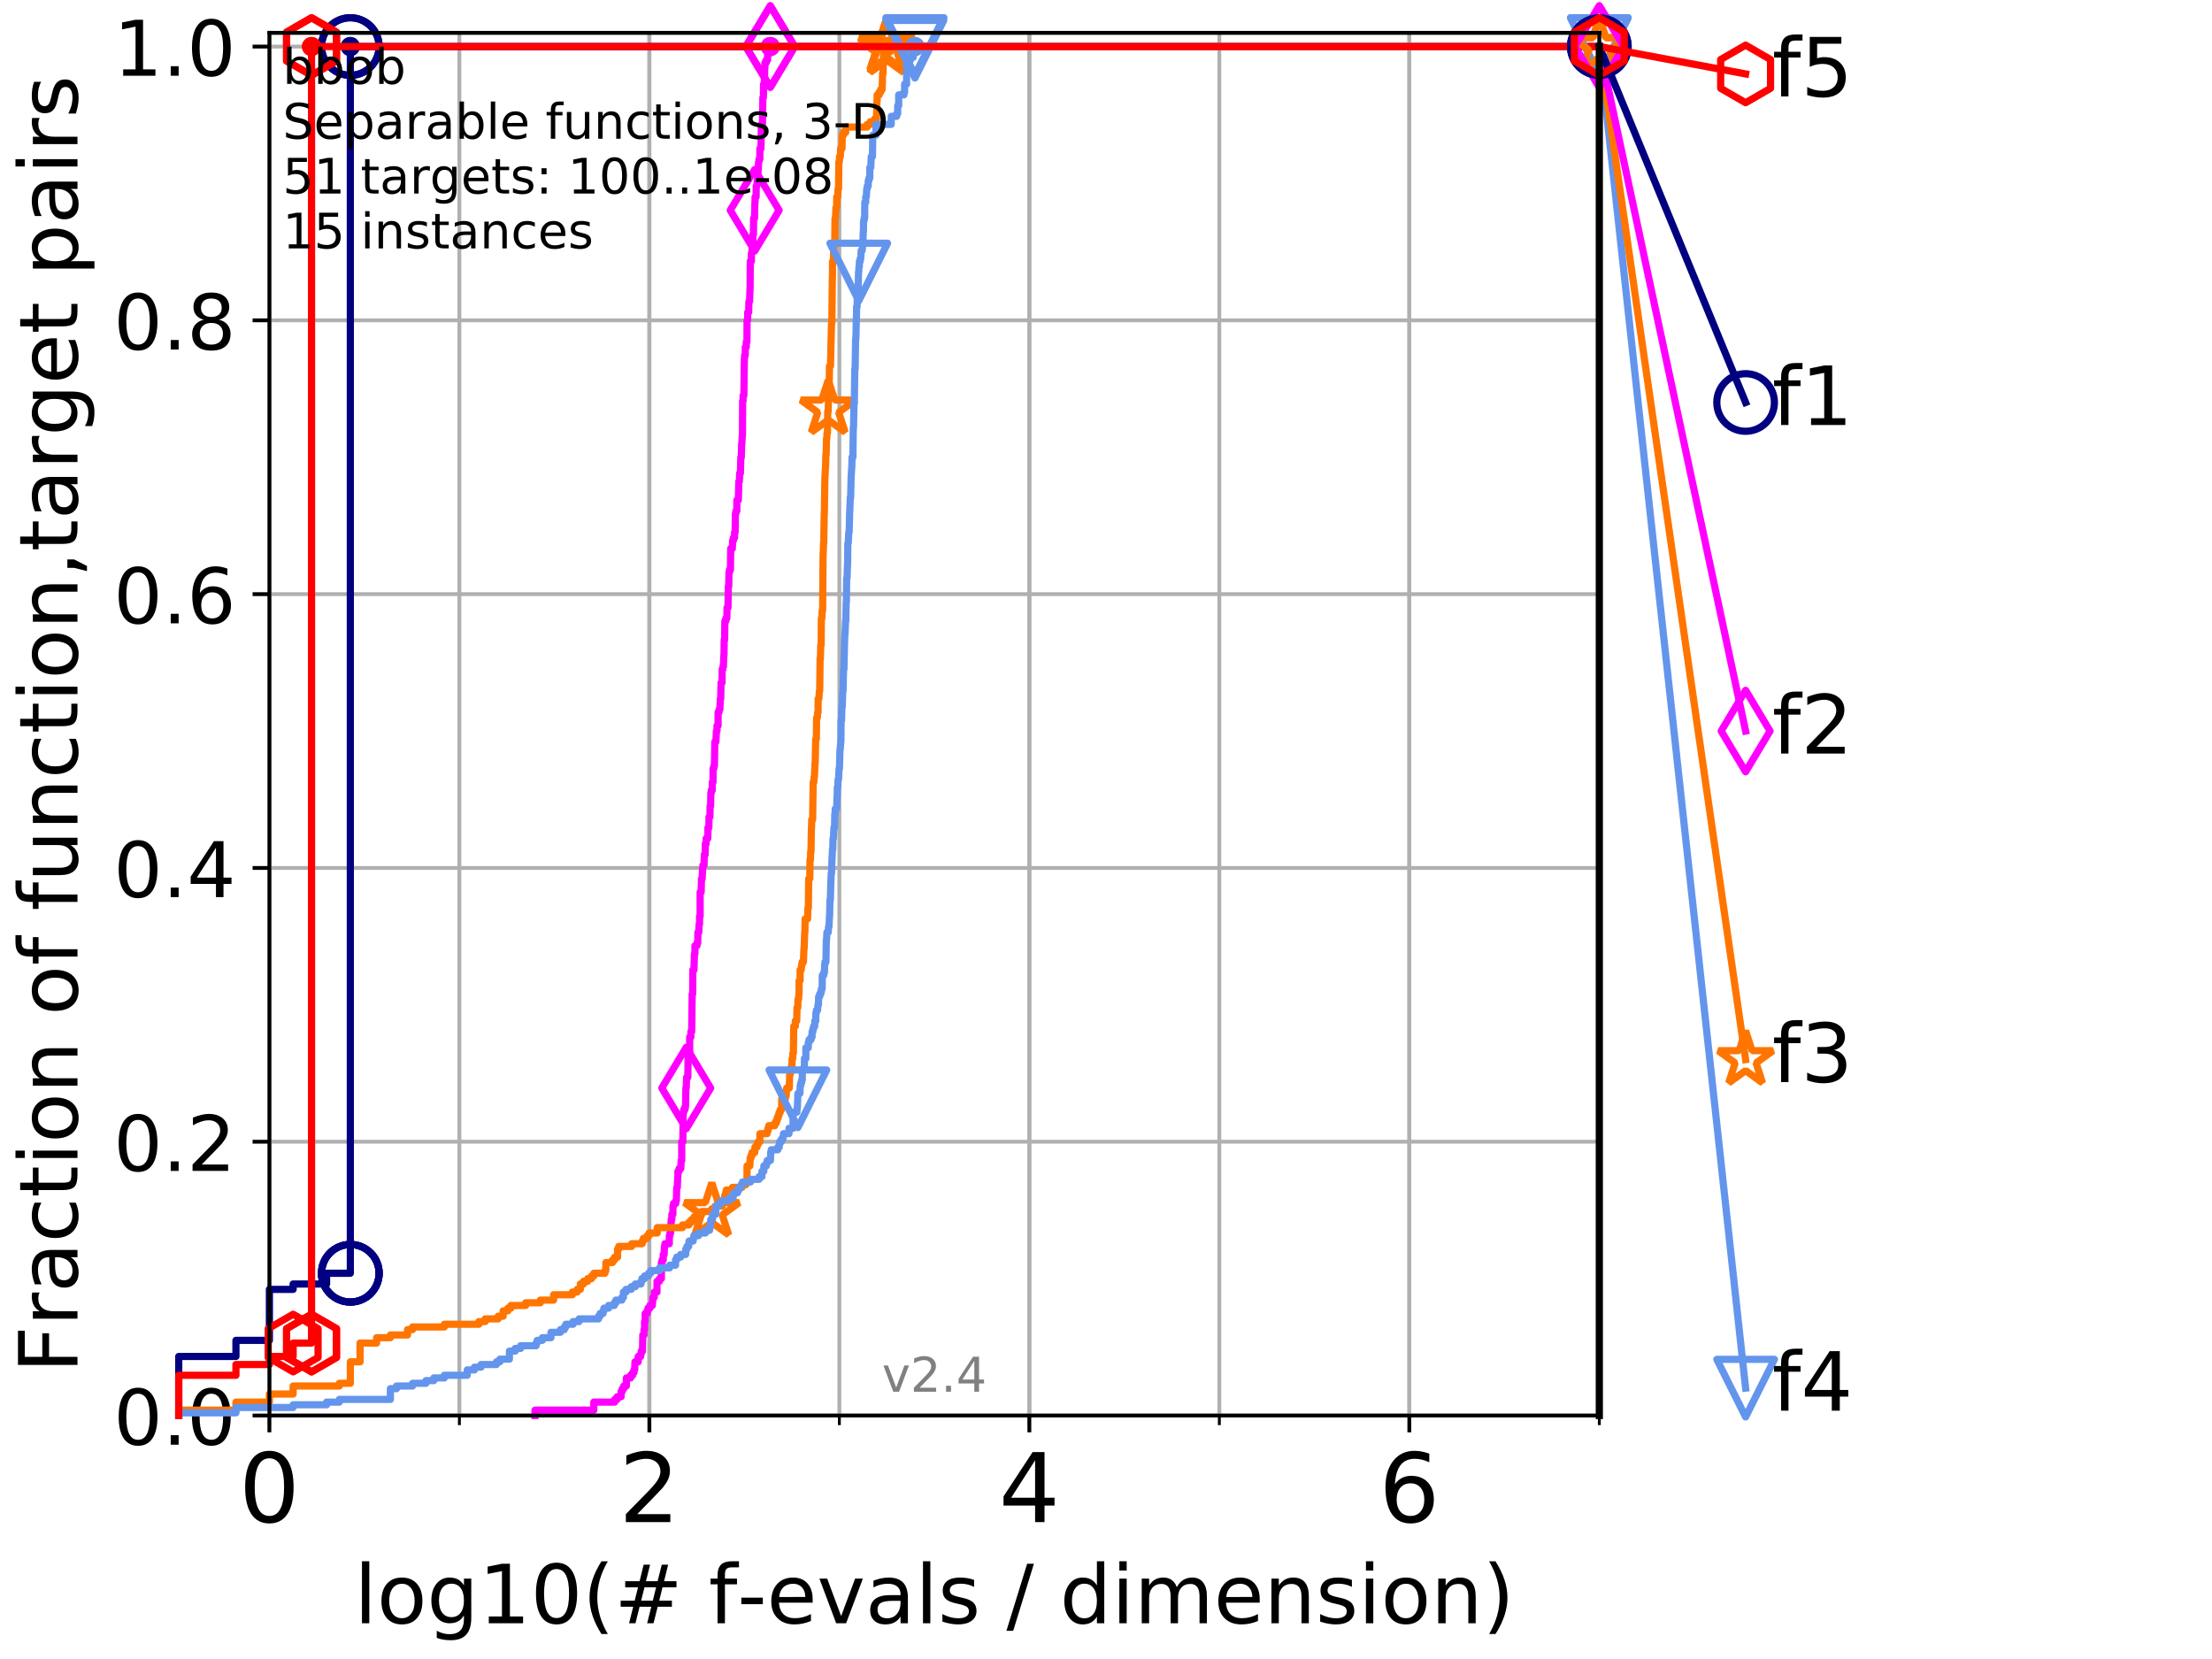 <?xml version="1.0" encoding="utf-8" standalone="no"?>
<!DOCTYPE svg PUBLIC "-//W3C//DTD SVG 1.1//EN"
  "http://www.w3.org/Graphics/SVG/1.1/DTD/svg11.dtd">
<!-- Created with matplotlib (http://matplotlib.org/) -->
<svg height="345.6pt" version="1.1" viewBox="0 0 460.8 345.6" width="460.8pt" xmlns="http://www.w3.org/2000/svg" xmlns:xlink="http://www.w3.org/1999/xlink">
 <defs>
  <style type="text/css">
*{stroke-linecap:butt;stroke-linejoin:round;}
  </style>
 </defs>
 <g id="figure_1">
  <g id="patch_1">
   <path d="M 0 345.6 
L 460.8 345.6 
L 460.8 0 
L 0 0 
z
" style="fill:#ffffff;"/>
  </g>
  <g id="axes_1">
   <g id="patch_2">
    <path d="M 56.12 294.88 
L 333.168 294.88 
L 333.168 6.845 
L 56.12 6.845 
z
" style="fill:#ffffff;"/>
   </g>
   <g id="matplotlib.axis_1">
    <g id="xtick_1">
     <g id="line2d_1">
      <path clip-path="url(#p762f0f32c2)" d="M 56.12 294.88 
L 56.12 6.845 
" style="fill:none;stroke:#b0b0b0;stroke-linecap:square;stroke-width:0.8;"/>
     </g>
     <g id="line2d_2">
      <defs>
       <path d="M 0 0 
L 0 3.5 
" id="m1413ba9260" style="stroke:#000000;stroke-width:0.8;"/>
      </defs>
      <g>
       <use style="stroke:#000000;stroke-width:0.8;" x="56.12" xlink:href="#m1413ba9260" y="294.88"/>
      </g>
     </g>
     <g id="text_1">
      <!-- 0 -->
      <defs>
       <path d="M 31.781 66.406 
Q 24.172 66.406 20.328 58.906 
Q 16.5 51.422 16.5 36.375 
Q 16.5 21.391 20.328 13.891 
Q 24.172 6.391 31.781 6.391 
Q 39.453 6.391 43.281 13.891 
Q 47.125 21.391 47.125 36.375 
Q 47.125 51.422 43.281 58.906 
Q 39.453 66.406 31.781 66.406 
z
M 31.781 74.219 
Q 44.047 74.219 50.516 64.516 
Q 56.984 54.828 56.984 36.375 
Q 56.984 17.969 50.516 8.266 
Q 44.047 -1.422 31.781 -1.422 
Q 19.531 -1.422 13.062 8.266 
Q 6.594 17.969 6.594 36.375 
Q 6.594 54.828 13.062 64.516 
Q 19.531 74.219 31.781 74.219 
z
" id="DejaVuSans-30"/>
      </defs>
      <g transform="translate(49.758 317.077)scale(0.2 -0.2)">
       <use xlink:href="#DejaVuSans-30"/>
      </g>
     </g>
    </g>
    <g id="xtick_2">
     <g id="line2d_3">
      <path clip-path="url(#p762f0f32c2)" d="M 135.277 294.88 
L 135.277 6.845 
" style="fill:none;stroke:#b0b0b0;stroke-linecap:square;stroke-width:0.8;"/>
     </g>
     <g id="line2d_4">
      <g>
       <use style="stroke:#000000;stroke-width:0.8;" x="135.277" xlink:href="#m1413ba9260" y="294.88"/>
      </g>
     </g>
     <g id="text_2">
      <!-- 2 -->
      <defs>
       <path d="M 19.188 8.297 
L 53.609 8.297 
L 53.609 0 
L 7.328 0 
L 7.328 8.297 
Q 12.938 14.109 22.625 23.891 
Q 32.328 33.688 34.812 36.531 
Q 39.547 41.844 41.422 45.531 
Q 43.312 49.219 43.312 52.781 
Q 43.312 58.594 39.234 62.25 
Q 35.156 65.922 28.609 65.922 
Q 23.969 65.922 18.812 64.312 
Q 13.672 62.703 7.812 59.422 
L 7.812 69.391 
Q 13.766 71.781 18.938 73 
Q 24.125 74.219 28.422 74.219 
Q 39.75 74.219 46.484 68.547 
Q 53.219 62.891 53.219 53.422 
Q 53.219 48.922 51.531 44.891 
Q 49.859 40.875 45.406 35.406 
Q 44.188 33.984 37.641 27.219 
Q 31.109 20.453 19.188 8.297 
z
" id="DejaVuSans-32"/>
      </defs>
      <g transform="translate(128.914 317.077)scale(0.2 -0.2)">
       <use xlink:href="#DejaVuSans-32"/>
      </g>
     </g>
    </g>
    <g id="xtick_3">
     <g id="line2d_5">
      <path clip-path="url(#p762f0f32c2)" d="M 214.433 294.88 
L 214.433 6.845 
" style="fill:none;stroke:#b0b0b0;stroke-linecap:square;stroke-width:0.8;"/>
     </g>
     <g id="line2d_6">
      <g>
       <use style="stroke:#000000;stroke-width:0.8;" x="214.433" xlink:href="#m1413ba9260" y="294.88"/>
      </g>
     </g>
     <g id="text_3">
      <!-- 4 -->
      <defs>
       <path d="M 37.797 64.312 
L 12.891 25.391 
L 37.797 25.391 
z
M 35.203 72.906 
L 47.609 72.906 
L 47.609 25.391 
L 58.016 25.391 
L 58.016 17.188 
L 47.609 17.188 
L 47.609 0 
L 37.797 0 
L 37.797 17.188 
L 4.891 17.188 
L 4.891 26.703 
z
" id="DejaVuSans-34"/>
      </defs>
      <g transform="translate(208.071 317.077)scale(0.2 -0.2)">
       <use xlink:href="#DejaVuSans-34"/>
      </g>
     </g>
    </g>
    <g id="xtick_4">
     <g id="line2d_7">
      <path clip-path="url(#p762f0f32c2)" d="M 293.59 294.88 
L 293.59 6.845 
" style="fill:none;stroke:#b0b0b0;stroke-linecap:square;stroke-width:0.8;"/>
     </g>
     <g id="line2d_8">
      <g>
       <use style="stroke:#000000;stroke-width:0.8;" x="293.59" xlink:href="#m1413ba9260" y="294.88"/>
      </g>
     </g>
     <g id="text_4">
      <!-- 6 -->
      <defs>
       <path d="M 33.016 40.375 
Q 26.375 40.375 22.484 35.828 
Q 18.609 31.297 18.609 23.391 
Q 18.609 15.531 22.484 10.953 
Q 26.375 6.391 33.016 6.391 
Q 39.656 6.391 43.531 10.953 
Q 47.406 15.531 47.406 23.391 
Q 47.406 31.297 43.531 35.828 
Q 39.656 40.375 33.016 40.375 
z
M 52.594 71.297 
L 52.594 62.312 
Q 48.875 64.062 45.094 64.984 
Q 41.312 65.922 37.594 65.922 
Q 27.828 65.922 22.672 59.328 
Q 17.531 52.734 16.797 39.406 
Q 19.672 43.656 24.016 45.922 
Q 28.375 48.188 33.594 48.188 
Q 44.578 48.188 50.953 41.516 
Q 57.328 34.859 57.328 23.391 
Q 57.328 12.156 50.688 5.359 
Q 44.047 -1.422 33.016 -1.422 
Q 20.359 -1.422 13.672 8.266 
Q 6.984 17.969 6.984 36.375 
Q 6.984 53.656 15.188 63.938 
Q 23.391 74.219 37.203 74.219 
Q 40.922 74.219 44.703 73.484 
Q 48.484 72.75 52.594 71.297 
z
" id="DejaVuSans-36"/>
      </defs>
      <g transform="translate(287.227 317.077)scale(0.2 -0.2)">
       <use xlink:href="#DejaVuSans-36"/>
      </g>
     </g>
    </g>
    <g id="xtick_5">
     <g id="line2d_9">
      <path clip-path="url(#p762f0f32c2)" d="M 56.12 294.88 
L 56.12 6.845 
" style="fill:none;stroke:#b0b0b0;stroke-linecap:square;stroke-width:0.8;"/>
     </g>
     <g id="line2d_10">
      <defs>
       <path d="M 0 0 
L 0 2 
" id="mf6b12eba21" style="stroke:#000000;stroke-width:0.6;"/>
      </defs>
      <g>
       <use style="stroke:#000000;stroke-width:0.6;" x="56.12" xlink:href="#mf6b12eba21" y="294.88"/>
      </g>
     </g>
    </g>
    <g id="xtick_6">
     <g id="line2d_11">
      <path clip-path="url(#p762f0f32c2)" d="M 95.698 294.88 
L 95.698 6.845 
" style="fill:none;stroke:#b0b0b0;stroke-linecap:square;stroke-width:0.8;"/>
     </g>
     <g id="line2d_12">
      <g>
       <use style="stroke:#000000;stroke-width:0.6;" x="95.698" xlink:href="#mf6b12eba21" y="294.88"/>
      </g>
     </g>
    </g>
    <g id="xtick_7">
     <g id="line2d_13">
      <path clip-path="url(#p762f0f32c2)" d="M 135.277 294.88 
L 135.277 6.845 
" style="fill:none;stroke:#b0b0b0;stroke-linecap:square;stroke-width:0.8;"/>
     </g>
     <g id="line2d_14">
      <g>
       <use style="stroke:#000000;stroke-width:0.6;" x="135.277" xlink:href="#mf6b12eba21" y="294.88"/>
      </g>
     </g>
    </g>
    <g id="xtick_8">
     <g id="line2d_15">
      <path clip-path="url(#p762f0f32c2)" d="M 174.855 294.88 
L 174.855 6.845 
" style="fill:none;stroke:#b0b0b0;stroke-linecap:square;stroke-width:0.8;"/>
     </g>
     <g id="line2d_16">
      <g>
       <use style="stroke:#000000;stroke-width:0.6;" x="174.855" xlink:href="#mf6b12eba21" y="294.88"/>
      </g>
     </g>
    </g>
    <g id="xtick_9">
     <g id="line2d_17">
      <path clip-path="url(#p762f0f32c2)" d="M 214.433 294.88 
L 214.433 6.845 
" style="fill:none;stroke:#b0b0b0;stroke-linecap:square;stroke-width:0.8;"/>
     </g>
     <g id="line2d_18">
      <g>
       <use style="stroke:#000000;stroke-width:0.6;" x="214.433" xlink:href="#mf6b12eba21" y="294.88"/>
      </g>
     </g>
    </g>
    <g id="xtick_10">
     <g id="line2d_19">
      <path clip-path="url(#p762f0f32c2)" d="M 254.011 294.88 
L 254.011 6.845 
" style="fill:none;stroke:#b0b0b0;stroke-linecap:square;stroke-width:0.8;"/>
     </g>
     <g id="line2d_20">
      <g>
       <use style="stroke:#000000;stroke-width:0.6;" x="254.011" xlink:href="#mf6b12eba21" y="294.88"/>
      </g>
     </g>
    </g>
    <g id="xtick_11">
     <g id="line2d_21">
      <path clip-path="url(#p762f0f32c2)" d="M 293.59 294.88 
L 293.59 6.845 
" style="fill:none;stroke:#b0b0b0;stroke-linecap:square;stroke-width:0.8;"/>
     </g>
     <g id="line2d_22">
      <g>
       <use style="stroke:#000000;stroke-width:0.6;" x="293.59" xlink:href="#mf6b12eba21" y="294.88"/>
      </g>
     </g>
    </g>
    <g id="xtick_12">
     <g id="line2d_23">
      <path clip-path="url(#p762f0f32c2)" d="M 333.168 294.88 
L 333.168 6.845 
" style="fill:none;stroke:#b0b0b0;stroke-linecap:square;stroke-width:0.8;"/>
     </g>
     <g id="line2d_24">
      <g>
       <use style="stroke:#000000;stroke-width:0.6;" x="333.168" xlink:href="#mf6b12eba21" y="294.88"/>
      </g>
     </g>
    </g>
    <g id="text_5">
     <!-- log10(# f-evals / dimension) -->
     <defs>
      <path d="M 9.422 75.984 
L 18.406 75.984 
L 18.406 0 
L 9.422 0 
z
" id="DejaVuSans-6c"/>
      <path d="M 30.609 48.391 
Q 23.391 48.391 19.188 42.75 
Q 14.984 37.109 14.984 27.297 
Q 14.984 17.484 19.156 11.844 
Q 23.344 6.203 30.609 6.203 
Q 37.797 6.203 41.984 11.859 
Q 46.188 17.531 46.188 27.297 
Q 46.188 37.016 41.984 42.703 
Q 37.797 48.391 30.609 48.391 
z
M 30.609 56 
Q 42.328 56 49.016 48.375 
Q 55.719 40.766 55.719 27.297 
Q 55.719 13.875 49.016 6.219 
Q 42.328 -1.422 30.609 -1.422 
Q 18.844 -1.422 12.172 6.219 
Q 5.516 13.875 5.516 27.297 
Q 5.516 40.766 12.172 48.375 
Q 18.844 56 30.609 56 
z
" id="DejaVuSans-6f"/>
      <path d="M 45.406 27.984 
Q 45.406 37.75 41.375 43.109 
Q 37.359 48.484 30.078 48.484 
Q 22.859 48.484 18.828 43.109 
Q 14.797 37.75 14.797 27.984 
Q 14.797 18.266 18.828 12.891 
Q 22.859 7.516 30.078 7.516 
Q 37.359 7.516 41.375 12.891 
Q 45.406 18.266 45.406 27.984 
z
M 54.391 6.781 
Q 54.391 -7.172 48.188 -13.984 
Q 42 -20.797 29.203 -20.797 
Q 24.469 -20.797 20.266 -20.094 
Q 16.062 -19.391 12.109 -17.922 
L 12.109 -9.188 
Q 16.062 -11.328 19.922 -12.344 
Q 23.781 -13.375 27.781 -13.375 
Q 36.625 -13.375 41.016 -8.766 
Q 45.406 -4.156 45.406 5.172 
L 45.406 9.625 
Q 42.625 4.781 38.281 2.391 
Q 33.938 0 27.875 0 
Q 17.828 0 11.672 7.656 
Q 5.516 15.328 5.516 27.984 
Q 5.516 40.672 11.672 48.328 
Q 17.828 56 27.875 56 
Q 33.938 56 38.281 53.609 
Q 42.625 51.219 45.406 46.391 
L 45.406 54.688 
L 54.391 54.688 
z
" id="DejaVuSans-67"/>
      <path d="M 12.406 8.297 
L 28.516 8.297 
L 28.516 63.922 
L 10.984 60.406 
L 10.984 69.391 
L 28.422 72.906 
L 38.281 72.906 
L 38.281 8.297 
L 54.391 8.297 
L 54.391 0 
L 12.406 0 
z
" id="DejaVuSans-31"/>
      <path d="M 31 75.875 
Q 24.469 64.656 21.281 53.656 
Q 18.109 42.672 18.109 31.391 
Q 18.109 20.125 21.312 9.062 
Q 24.516 -2 31 -13.188 
L 23.188 -13.188 
Q 15.875 -1.703 12.234 9.375 
Q 8.594 20.453 8.594 31.391 
Q 8.594 42.281 12.203 53.312 
Q 15.828 64.359 23.188 75.875 
z
" id="DejaVuSans-28"/>
      <path d="M 51.125 44 
L 36.922 44 
L 32.812 27.688 
L 47.125 27.688 
z
M 43.797 71.781 
L 38.719 51.516 
L 52.984 51.516 
L 58.109 71.781 
L 65.922 71.781 
L 60.891 51.516 
L 76.125 51.516 
L 76.125 44 
L 58.984 44 
L 54.984 27.688 
L 70.516 27.688 
L 70.516 20.219 
L 53.078 20.219 
L 48 0 
L 40.188 0 
L 45.219 20.219 
L 30.906 20.219 
L 25.875 0 
L 18.016 0 
L 23.094 20.219 
L 7.719 20.219 
L 7.719 27.688 
L 24.906 27.688 
L 29 44 
L 13.281 44 
L 13.281 51.516 
L 30.906 51.516 
L 35.891 71.781 
z
" id="DejaVuSans-23"/>
      <path id="DejaVuSans-20"/>
      <path d="M 37.109 75.984 
L 37.109 68.5 
L 28.516 68.5 
Q 23.688 68.5 21.797 66.547 
Q 19.922 64.594 19.922 59.516 
L 19.922 54.688 
L 34.719 54.688 
L 34.719 47.703 
L 19.922 47.703 
L 19.922 0 
L 10.891 0 
L 10.891 47.703 
L 2.297 47.703 
L 2.297 54.688 
L 10.891 54.688 
L 10.891 58.5 
Q 10.891 67.625 15.141 71.797 
Q 19.391 75.984 28.609 75.984 
z
" id="DejaVuSans-66"/>
      <path d="M 4.891 31.391 
L 31.203 31.391 
L 31.203 23.391 
L 4.891 23.391 
z
" id="DejaVuSans-2d"/>
      <path d="M 56.203 29.594 
L 56.203 25.203 
L 14.891 25.203 
Q 15.484 15.922 20.484 11.062 
Q 25.484 6.203 34.422 6.203 
Q 39.594 6.203 44.453 7.469 
Q 49.312 8.734 54.109 11.281 
L 54.109 2.781 
Q 49.266 0.734 44.188 -0.344 
Q 39.109 -1.422 33.891 -1.422 
Q 20.797 -1.422 13.156 6.188 
Q 5.516 13.812 5.516 26.812 
Q 5.516 40.234 12.766 48.109 
Q 20.016 56 32.328 56 
Q 43.359 56 49.781 48.891 
Q 56.203 41.797 56.203 29.594 
z
M 47.219 32.234 
Q 47.125 39.594 43.094 43.984 
Q 39.062 48.391 32.422 48.391 
Q 24.906 48.391 20.391 44.141 
Q 15.875 39.891 15.188 32.172 
z
" id="DejaVuSans-65"/>
      <path d="M 2.984 54.688 
L 12.5 54.688 
L 29.594 8.797 
L 46.688 54.688 
L 56.203 54.688 
L 35.688 0 
L 23.484 0 
z
" id="DejaVuSans-76"/>
      <path d="M 34.281 27.484 
Q 23.391 27.484 19.188 25 
Q 14.984 22.516 14.984 16.5 
Q 14.984 11.719 18.141 8.906 
Q 21.297 6.109 26.703 6.109 
Q 34.188 6.109 38.703 11.406 
Q 43.219 16.703 43.219 25.484 
L 43.219 27.484 
z
M 52.203 31.203 
L 52.203 0 
L 43.219 0 
L 43.219 8.297 
Q 40.141 3.328 35.547 0.953 
Q 30.953 -1.422 24.312 -1.422 
Q 15.922 -1.422 10.953 3.297 
Q 6 8.016 6 15.922 
Q 6 25.141 12.172 29.828 
Q 18.359 34.516 30.609 34.516 
L 43.219 34.516 
L 43.219 35.406 
Q 43.219 41.609 39.141 45 
Q 35.062 48.391 27.688 48.391 
Q 23 48.391 18.547 47.266 
Q 14.109 46.141 10.016 43.891 
L 10.016 52.203 
Q 14.938 54.109 19.578 55.047 
Q 24.219 56 28.609 56 
Q 40.484 56 46.344 49.844 
Q 52.203 43.703 52.203 31.203 
z
" id="DejaVuSans-61"/>
      <path d="M 44.281 53.078 
L 44.281 44.578 
Q 40.484 46.531 36.375 47.5 
Q 32.281 48.484 27.875 48.484 
Q 21.188 48.484 17.844 46.438 
Q 14.5 44.391 14.5 40.281 
Q 14.5 37.156 16.891 35.375 
Q 19.281 33.594 26.516 31.984 
L 29.594 31.297 
Q 39.156 29.25 43.188 25.516 
Q 47.219 21.781 47.219 15.094 
Q 47.219 7.469 41.188 3.016 
Q 35.156 -1.422 24.609 -1.422 
Q 20.219 -1.422 15.453 -0.562 
Q 10.688 0.297 5.422 2 
L 5.422 11.281 
Q 10.406 8.688 15.234 7.391 
Q 20.062 6.109 24.812 6.109 
Q 31.156 6.109 34.562 8.281 
Q 37.984 10.453 37.984 14.406 
Q 37.984 18.062 35.516 20.016 
Q 33.062 21.969 24.703 23.781 
L 21.578 24.516 
Q 13.234 26.266 9.516 29.906 
Q 5.812 33.547 5.812 39.891 
Q 5.812 47.609 11.281 51.797 
Q 16.75 56 26.812 56 
Q 31.781 56 36.172 55.266 
Q 40.578 54.547 44.281 53.078 
z
" id="DejaVuSans-73"/>
      <path d="M 25.391 72.906 
L 33.688 72.906 
L 8.297 -9.281 
L 0 -9.281 
z
" id="DejaVuSans-2f"/>
      <path d="M 45.406 46.391 
L 45.406 75.984 
L 54.391 75.984 
L 54.391 0 
L 45.406 0 
L 45.406 8.203 
Q 42.578 3.328 38.25 0.953 
Q 33.938 -1.422 27.875 -1.422 
Q 17.969 -1.422 11.734 6.484 
Q 5.516 14.406 5.516 27.297 
Q 5.516 40.188 11.734 48.094 
Q 17.969 56 27.875 56 
Q 33.938 56 38.25 53.625 
Q 42.578 51.266 45.406 46.391 
z
M 14.797 27.297 
Q 14.797 17.391 18.875 11.75 
Q 22.953 6.109 30.078 6.109 
Q 37.203 6.109 41.297 11.75 
Q 45.406 17.391 45.406 27.297 
Q 45.406 37.203 41.297 42.844 
Q 37.203 48.484 30.078 48.484 
Q 22.953 48.484 18.875 42.844 
Q 14.797 37.203 14.797 27.297 
z
" id="DejaVuSans-64"/>
      <path d="M 9.422 54.688 
L 18.406 54.688 
L 18.406 0 
L 9.422 0 
z
M 9.422 75.984 
L 18.406 75.984 
L 18.406 64.594 
L 9.422 64.594 
z
" id="DejaVuSans-69"/>
      <path d="M 52 44.188 
Q 55.375 50.25 60.062 53.125 
Q 64.75 56 71.094 56 
Q 79.641 56 84.281 50.016 
Q 88.922 44.047 88.922 33.016 
L 88.922 0 
L 79.891 0 
L 79.891 32.719 
Q 79.891 40.578 77.094 44.375 
Q 74.312 48.188 68.609 48.188 
Q 61.625 48.188 57.562 43.547 
Q 53.516 38.922 53.516 30.906 
L 53.516 0 
L 44.484 0 
L 44.484 32.719 
Q 44.484 40.625 41.703 44.406 
Q 38.922 48.188 33.109 48.188 
Q 26.219 48.188 22.156 43.531 
Q 18.109 38.875 18.109 30.906 
L 18.109 0 
L 9.078 0 
L 9.078 54.688 
L 18.109 54.688 
L 18.109 46.188 
Q 21.188 51.219 25.484 53.609 
Q 29.781 56 35.688 56 
Q 41.656 56 45.828 52.969 
Q 50 49.953 52 44.188 
z
" id="DejaVuSans-6d"/>
      <path d="M 54.891 33.016 
L 54.891 0 
L 45.906 0 
L 45.906 32.719 
Q 45.906 40.484 42.875 44.328 
Q 39.844 48.188 33.797 48.188 
Q 26.516 48.188 22.312 43.547 
Q 18.109 38.922 18.109 30.906 
L 18.109 0 
L 9.078 0 
L 9.078 54.688 
L 18.109 54.688 
L 18.109 46.188 
Q 21.344 51.125 25.703 53.562 
Q 30.078 56 35.797 56 
Q 45.219 56 50.047 50.172 
Q 54.891 44.344 54.891 33.016 
z
" id="DejaVuSans-6e"/>
      <path d="M 8.016 75.875 
L 15.828 75.875 
Q 23.141 64.359 26.781 53.312 
Q 30.422 42.281 30.422 31.391 
Q 30.422 20.453 26.781 9.375 
Q 23.141 -1.703 15.828 -13.188 
L 8.016 -13.188 
Q 14.5 -2 17.703 9.062 
Q 20.906 20.125 20.906 31.391 
Q 20.906 42.672 17.703 53.656 
Q 14.5 64.656 8.016 75.875 
z
" id="DejaVuSans-29"/>
     </defs>
     <g transform="translate(73.803 338.154)scale(0.17 -0.17)">
      <use xlink:href="#DejaVuSans-6c"/>
      <use x="27.783" xlink:href="#DejaVuSans-6f"/>
      <use x="88.965" xlink:href="#DejaVuSans-67"/>
      <use x="152.441" xlink:href="#DejaVuSans-31"/>
      <use x="216.064" xlink:href="#DejaVuSans-30"/>
      <use x="279.688" xlink:href="#DejaVuSans-28"/>
      <use x="318.701" xlink:href="#DejaVuSans-23"/>
      <use x="402.49" xlink:href="#DejaVuSans-20"/>
      <use x="434.277" xlink:href="#DejaVuSans-66"/>
      <use x="469.404" xlink:href="#DejaVuSans-2d"/>
      <use x="505.488" xlink:href="#DejaVuSans-65"/>
      <use x="567.012" xlink:href="#DejaVuSans-76"/>
      <use x="626.191" xlink:href="#DejaVuSans-61"/>
      <use x="687.471" xlink:href="#DejaVuSans-6c"/>
      <use x="715.254" xlink:href="#DejaVuSans-73"/>
      <use x="767.354" xlink:href="#DejaVuSans-20"/>
      <use x="799.141" xlink:href="#DejaVuSans-2f"/>
      <use x="832.832" xlink:href="#DejaVuSans-20"/>
      <use x="864.619" xlink:href="#DejaVuSans-64"/>
      <use x="928.096" xlink:href="#DejaVuSans-69"/>
      <use x="955.879" xlink:href="#DejaVuSans-6d"/>
      <use x="1053.291" xlink:href="#DejaVuSans-65"/>
      <use x="1114.814" xlink:href="#DejaVuSans-6e"/>
      <use x="1178.193" xlink:href="#DejaVuSans-73"/>
      <use x="1230.293" xlink:href="#DejaVuSans-69"/>
      <use x="1258.076" xlink:href="#DejaVuSans-6f"/>
      <use x="1319.258" xlink:href="#DejaVuSans-6e"/>
      <use x="1382.637" xlink:href="#DejaVuSans-29"/>
     </g>
    </g>
   </g>
   <g id="matplotlib.axis_2">
    <g id="ytick_1">
     <g id="line2d_25">
      <path clip-path="url(#p762f0f32c2)" d="M 56.12 294.88 
L 333.168 294.88 
" style="fill:none;stroke:#b0b0b0;stroke-linecap:square;stroke-width:0.8;"/>
     </g>
     <g id="line2d_26">
      <defs>
       <path d="M 0 0 
L -3.5 0 
" id="m158e8701db" style="stroke:#000000;stroke-width:0.8;"/>
      </defs>
      <g>
       <use style="stroke:#000000;stroke-width:0.8;" x="56.12" xlink:href="#m158e8701db" y="294.88"/>
      </g>
     </g>
     <g id="text_6">
      <!-- 0.0 -->
      <defs>
       <path d="M 10.688 12.406 
L 21 12.406 
L 21 0 
L 10.688 0 
z
" id="DejaVuSans-2e"/>
      </defs>
      <g transform="translate(23.675 300.959)scale(0.16 -0.16)">
       <use xlink:href="#DejaVuSans-30"/>
       <use x="63.623" xlink:href="#DejaVuSans-2e"/>
       <use x="95.41" xlink:href="#DejaVuSans-30"/>
      </g>
     </g>
    </g>
    <g id="ytick_2">
     <g id="line2d_27">
      <path clip-path="url(#p762f0f32c2)" d="M 56.12 237.843 
L 333.168 237.843 
" style="fill:none;stroke:#b0b0b0;stroke-linecap:square;stroke-width:0.8;"/>
     </g>
     <g id="line2d_28">
      <g>
       <use style="stroke:#000000;stroke-width:0.8;" x="56.12" xlink:href="#m158e8701db" y="237.843"/>
      </g>
     </g>
     <g id="text_7">
      <!-- 0.2 -->
      <g transform="translate(23.675 243.922)scale(0.16 -0.16)">
       <use xlink:href="#DejaVuSans-30"/>
       <use x="63.623" xlink:href="#DejaVuSans-2e"/>
       <use x="95.41" xlink:href="#DejaVuSans-32"/>
      </g>
     </g>
    </g>
    <g id="ytick_3">
     <g id="line2d_29">
      <path clip-path="url(#p762f0f32c2)" d="M 56.12 180.807 
L 333.168 180.807 
" style="fill:none;stroke:#b0b0b0;stroke-linecap:square;stroke-width:0.8;"/>
     </g>
     <g id="line2d_30">
      <g>
       <use style="stroke:#000000;stroke-width:0.8;" x="56.12" xlink:href="#m158e8701db" y="180.807"/>
      </g>
     </g>
     <g id="text_8">
      <!-- 0.4 -->
      <g transform="translate(23.675 186.886)scale(0.16 -0.16)">
       <use xlink:href="#DejaVuSans-30"/>
       <use x="63.623" xlink:href="#DejaVuSans-2e"/>
       <use x="95.41" xlink:href="#DejaVuSans-34"/>
      </g>
     </g>
    </g>
    <g id="ytick_4">
     <g id="line2d_31">
      <path clip-path="url(#p762f0f32c2)" d="M 56.12 123.77 
L 333.168 123.77 
" style="fill:none;stroke:#b0b0b0;stroke-linecap:square;stroke-width:0.8;"/>
     </g>
     <g id="line2d_32">
      <g>
       <use style="stroke:#000000;stroke-width:0.8;" x="56.12" xlink:href="#m158e8701db" y="123.77"/>
      </g>
     </g>
     <g id="text_9">
      <!-- 0.6 -->
      <g transform="translate(23.675 129.849)scale(0.16 -0.16)">
       <use xlink:href="#DejaVuSans-30"/>
       <use x="63.623" xlink:href="#DejaVuSans-2e"/>
       <use x="95.41" xlink:href="#DejaVuSans-36"/>
      </g>
     </g>
    </g>
    <g id="ytick_5">
     <g id="line2d_33">
      <path clip-path="url(#p762f0f32c2)" d="M 56.12 66.734 
L 333.168 66.734 
" style="fill:none;stroke:#b0b0b0;stroke-linecap:square;stroke-width:0.8;"/>
     </g>
     <g id="line2d_34">
      <g>
       <use style="stroke:#000000;stroke-width:0.8;" x="56.12" xlink:href="#m158e8701db" y="66.734"/>
      </g>
     </g>
     <g id="text_10">
      <!-- 0.8 -->
      <defs>
       <path d="M 31.781 34.625 
Q 24.75 34.625 20.719 30.859 
Q 16.703 27.094 16.703 20.516 
Q 16.703 13.922 20.719 10.156 
Q 24.75 6.391 31.781 6.391 
Q 38.812 6.391 42.859 10.172 
Q 46.922 13.969 46.922 20.516 
Q 46.922 27.094 42.891 30.859 
Q 38.875 34.625 31.781 34.625 
z
M 21.922 38.812 
Q 15.578 40.375 12.031 44.719 
Q 8.5 49.078 8.5 55.328 
Q 8.5 64.062 14.719 69.141 
Q 20.953 74.219 31.781 74.219 
Q 42.672 74.219 48.875 69.141 
Q 55.078 64.062 55.078 55.328 
Q 55.078 49.078 51.531 44.719 
Q 48 40.375 41.703 38.812 
Q 48.828 37.156 52.797 32.312 
Q 56.781 27.484 56.781 20.516 
Q 56.781 9.906 50.312 4.234 
Q 43.844 -1.422 31.781 -1.422 
Q 19.734 -1.422 13.25 4.234 
Q 6.781 9.906 6.781 20.516 
Q 6.781 27.484 10.781 32.312 
Q 14.797 37.156 21.922 38.812 
z
M 18.312 54.391 
Q 18.312 48.734 21.844 45.562 
Q 25.391 42.391 31.781 42.391 
Q 38.141 42.391 41.719 45.562 
Q 45.312 48.734 45.312 54.391 
Q 45.312 60.062 41.719 63.234 
Q 38.141 66.406 31.781 66.406 
Q 25.391 66.406 21.844 63.234 
Q 18.312 60.062 18.312 54.391 
z
" id="DejaVuSans-38"/>
      </defs>
      <g transform="translate(23.675 72.812)scale(0.16 -0.16)">
       <use xlink:href="#DejaVuSans-30"/>
       <use x="63.623" xlink:href="#DejaVuSans-2e"/>
       <use x="95.41" xlink:href="#DejaVuSans-38"/>
      </g>
     </g>
    </g>
    <g id="ytick_6">
     <g id="line2d_35">
      <path clip-path="url(#p762f0f32c2)" d="M 56.12 9.697 
L 333.168 9.697 
" style="fill:none;stroke:#b0b0b0;stroke-linecap:square;stroke-width:0.8;"/>
     </g>
     <g id="line2d_36">
      <g>
       <use style="stroke:#000000;stroke-width:0.8;" x="56.12" xlink:href="#m158e8701db" y="9.697"/>
      </g>
     </g>
     <g id="text_11">
      <!-- 1.0 -->
      <g transform="translate(23.675 15.776)scale(0.16 -0.16)">
       <use xlink:href="#DejaVuSans-31"/>
       <use x="63.623" xlink:href="#DejaVuSans-2e"/>
       <use x="95.41" xlink:href="#DejaVuSans-30"/>
      </g>
     </g>
    </g>
    <g id="text_12">
     <!-- Fraction of function,target pairs -->
     <defs>
      <path d="M 9.812 72.906 
L 51.703 72.906 
L 51.703 64.594 
L 19.672 64.594 
L 19.672 43.109 
L 48.578 43.109 
L 48.578 34.812 
L 19.672 34.812 
L 19.672 0 
L 9.812 0 
z
" id="DejaVuSans-46"/>
      <path d="M 41.109 46.297 
Q 39.594 47.172 37.812 47.578 
Q 36.031 48 33.891 48 
Q 26.266 48 22.188 43.047 
Q 18.109 38.094 18.109 28.812 
L 18.109 0 
L 9.078 0 
L 9.078 54.688 
L 18.109 54.688 
L 18.109 46.188 
Q 20.953 51.172 25.484 53.578 
Q 30.031 56 36.531 56 
Q 37.453 56 38.578 55.875 
Q 39.703 55.766 41.062 55.516 
z
" id="DejaVuSans-72"/>
      <path d="M 48.781 52.594 
L 48.781 44.188 
Q 44.969 46.297 41.141 47.344 
Q 37.312 48.391 33.406 48.391 
Q 24.656 48.391 19.812 42.844 
Q 14.984 37.312 14.984 27.297 
Q 14.984 17.281 19.812 11.734 
Q 24.656 6.203 33.406 6.203 
Q 37.312 6.203 41.141 7.25 
Q 44.969 8.297 48.781 10.406 
L 48.781 2.094 
Q 45.016 0.344 40.984 -0.531 
Q 36.969 -1.422 32.422 -1.422 
Q 20.062 -1.422 12.781 6.344 
Q 5.516 14.109 5.516 27.297 
Q 5.516 40.672 12.859 48.328 
Q 20.219 56 33.016 56 
Q 37.156 56 41.109 55.141 
Q 45.062 54.297 48.781 52.594 
z
" id="DejaVuSans-63"/>
      <path d="M 18.312 70.219 
L 18.312 54.688 
L 36.812 54.688 
L 36.812 47.703 
L 18.312 47.703 
L 18.312 18.016 
Q 18.312 11.328 20.141 9.422 
Q 21.969 7.516 27.594 7.516 
L 36.812 7.516 
L 36.812 0 
L 27.594 0 
Q 17.188 0 13.234 3.875 
Q 9.281 7.766 9.281 18.016 
L 9.281 47.703 
L 2.688 47.703 
L 2.688 54.688 
L 9.281 54.688 
L 9.281 70.219 
z
" id="DejaVuSans-74"/>
      <path d="M 8.5 21.578 
L 8.5 54.688 
L 17.484 54.688 
L 17.484 21.922 
Q 17.484 14.156 20.5 10.266 
Q 23.531 6.391 29.594 6.391 
Q 36.859 6.391 41.078 11.031 
Q 45.312 15.672 45.312 23.688 
L 45.312 54.688 
L 54.297 54.688 
L 54.297 0 
L 45.312 0 
L 45.312 8.406 
Q 42.047 3.422 37.719 1 
Q 33.406 -1.422 27.688 -1.422 
Q 18.266 -1.422 13.375 4.438 
Q 8.5 10.297 8.5 21.578 
z
M 31.109 56 
z
" id="DejaVuSans-75"/>
      <path d="M 11.719 12.406 
L 22.016 12.406 
L 22.016 4 
L 14.016 -11.625 
L 7.719 -11.625 
L 11.719 4 
z
" id="DejaVuSans-2c"/>
      <path d="M 18.109 8.203 
L 18.109 -20.797 
L 9.078 -20.797 
L 9.078 54.688 
L 18.109 54.688 
L 18.109 46.391 
Q 20.953 51.266 25.266 53.625 
Q 29.594 56 35.594 56 
Q 45.562 56 51.781 48.094 
Q 58.016 40.188 58.016 27.297 
Q 58.016 14.406 51.781 6.484 
Q 45.562 -1.422 35.594 -1.422 
Q 29.594 -1.422 25.266 0.953 
Q 20.953 3.328 18.109 8.203 
z
M 48.688 27.297 
Q 48.688 37.203 44.609 42.844 
Q 40.531 48.484 33.406 48.484 
Q 26.266 48.484 22.188 42.844 
Q 18.109 37.203 18.109 27.297 
Q 18.109 17.391 22.188 11.75 
Q 26.266 6.109 33.406 6.109 
Q 40.531 6.109 44.609 11.75 
Q 48.688 17.391 48.688 27.297 
z
" id="DejaVuSans-70"/>
     </defs>
     <g transform="translate(16.14 286.002)rotate(-90)scale(0.17 -0.17)">
      <use xlink:href="#DejaVuSans-46"/>
      <use x="57.41" xlink:href="#DejaVuSans-72"/>
      <use x="98.523" xlink:href="#DejaVuSans-61"/>
      <use x="159.803" xlink:href="#DejaVuSans-63"/>
      <use x="214.783" xlink:href="#DejaVuSans-74"/>
      <use x="253.992" xlink:href="#DejaVuSans-69"/>
      <use x="281.775" xlink:href="#DejaVuSans-6f"/>
      <use x="342.957" xlink:href="#DejaVuSans-6e"/>
      <use x="406.336" xlink:href="#DejaVuSans-20"/>
      <use x="438.123" xlink:href="#DejaVuSans-6f"/>
      <use x="499.305" xlink:href="#DejaVuSans-66"/>
      <use x="534.51" xlink:href="#DejaVuSans-20"/>
      <use x="566.297" xlink:href="#DejaVuSans-66"/>
      <use x="601.502" xlink:href="#DejaVuSans-75"/>
      <use x="664.881" xlink:href="#DejaVuSans-6e"/>
      <use x="728.26" xlink:href="#DejaVuSans-63"/>
      <use x="783.24" xlink:href="#DejaVuSans-74"/>
      <use x="822.449" xlink:href="#DejaVuSans-69"/>
      <use x="850.232" xlink:href="#DejaVuSans-6f"/>
      <use x="911.414" xlink:href="#DejaVuSans-6e"/>
      <use x="974.793" xlink:href="#DejaVuSans-2c"/>
      <use x="1006.58" xlink:href="#DejaVuSans-74"/>
      <use x="1045.789" xlink:href="#DejaVuSans-61"/>
      <use x="1107.068" xlink:href="#DejaVuSans-72"/>
      <use x="1148.166" xlink:href="#DejaVuSans-67"/>
      <use x="1211.643" xlink:href="#DejaVuSans-65"/>
      <use x="1273.166" xlink:href="#DejaVuSans-74"/>
      <use x="1312.375" xlink:href="#DejaVuSans-20"/>
      <use x="1344.162" xlink:href="#DejaVuSans-70"/>
      <use x="1407.639" xlink:href="#DejaVuSans-61"/>
      <use x="1468.918" xlink:href="#DejaVuSans-69"/>
      <use x="1496.701" xlink:href="#DejaVuSans-72"/>
      <use x="1537.814" xlink:href="#DejaVuSans-73"/>
     </g>
    </g>
   </g>
   <g id="line2d_37">
    <defs>
     <path d="M 0 1.5 
C 0.398 1.5 0.779 1.342 1.061 1.061 
C 1.342 0.779 1.5 0.398 1.5 0 
C 1.5 -0.398 1.342 -0.779 1.061 -1.061 
C 0.779 -1.342 0.398 -1.5 0 -1.5 
C -0.398 -1.5 -0.779 -1.342 -1.061 -1.061 
C -1.342 -0.779 -1.5 -0.398 -1.5 0 
C -1.5 0.398 -1.342 0.779 -1.061 1.061 
C -0.779 1.342 -0.398 1.5 0 1.5 
z
" id="m6c38b5201a" style="stroke:#000080;"/>
    </defs>
    <g>
     <use style="fill:#000080;stroke:#000080;" x="72.979" xlink:href="#m6c38b5201a" y="9.697"/>
     <use style="fill:#000080;stroke:#000080;" x="72.979" xlink:href="#m6c38b5201a" y="9.697"/>
    </g>
   </g>
   <g id="line2d_38">
    <path d="M 37.236 294.88 
L 37.236 282.578 
L 49.151 282.578 
L 49.151 279.223 
L 56.12 279.223 
L 56.12 268.598 
L 61.065 268.598 
L 61.065 267.48 
L 68.034 267.48 
L 68.034 265.243 
L 72.979 265.243 
L 72.979 9.697 
L 333.168 9.697 
" style="fill:none;stroke:#000080;stroke-linecap:square;stroke-width:1.5;"/>
   </g>
   <g id="line2d_39">
    <defs>
     <path d="M 0 6 
C 1.591 6 3.117 5.368 4.243 4.243 
C 5.368 3.117 6 1.591 6 0 
C 6 -1.591 5.368 -3.117 4.243 -4.243 
C 3.117 -5.368 1.591 -6 0 -6 
C -1.591 -6 -3.117 -5.368 -4.243 -4.243 
C -5.368 -3.117 -6 -1.591 -6 0 
C -6 1.591 -5.368 3.117 -4.243 4.243 
C -3.117 5.368 -1.591 6 0 6 
z
" id="m91122b9e05" style="stroke:#000080;stroke-width:1.5;"/>
    </defs>
    <g>
     <use style="fill-opacity:0;stroke:#000080;stroke-width:1.5;" x="72.979" xlink:href="#m91122b9e05" y="265.243"/>
     <use style="fill-opacity:0;stroke:#000080;stroke-width:1.5;" x="72.979" xlink:href="#m91122b9e05" y="265.243"/>
     <use style="fill-opacity:0;stroke:#000080;stroke-width:1.5;" x="72.979" xlink:href="#m91122b9e05" y="265.243"/>
     <use style="fill-opacity:0;stroke:#000080;stroke-width:1.5;" x="72.979" xlink:href="#m91122b9e05" y="9.697"/>
     <use style="fill-opacity:0;stroke:#000080;stroke-width:1.5;" x="72.979" xlink:href="#m91122b9e05" y="9.697"/>
     <use style="fill-opacity:0;stroke:#000080;stroke-width:1.5;" x="333.168" xlink:href="#m91122b9e05" y="9.697"/>
    </g>
   </g>
   <g id="line2d_40">
    <path style="fill:none;stroke:#000080;stroke-linecap:square;stroke-width:1.5;"/>
    <g/>
   </g>
   <g id="line2d_41">
    <defs>
     <path d="M 0 1.5 
C 0.398 1.5 0.779 1.342 1.061 1.061 
C 1.342 0.779 1.5 0.398 1.5 0 
C 1.5 -0.398 1.342 -0.779 1.061 -1.061 
C 0.779 -1.342 0.398 -1.5 0 -1.5 
C -0.398 -1.5 -0.779 -1.342 -1.061 -1.061 
C -1.342 -0.779 -1.5 -0.398 -1.5 0 
C -1.5 0.398 -1.342 0.779 -1.061 1.061 
C -0.779 1.342 -0.398 1.5 0 1.5 
z
" id="m931de1f083" style="stroke:#ff00ff;"/>
    </defs>
    <g>
     <use style="fill:#ff00ff;stroke:#ff00ff;" x="160.468" xlink:href="#m931de1f083" y="9.697"/>
     <use style="fill:#ff00ff;stroke:#ff00ff;" x="160.468" xlink:href="#m931de1f083" y="9.697"/>
    </g>
   </g>
   <g id="line2d_42">
    <path d="M 111.448 294.88 
L 111.448 293.762 
L 123.703 293.762 
L 123.703 292.084 
L 128.047 292.084 
L 128.047 291.525 
L 128.563 291.525 
L 128.563 290.966 
L 129.39 290.966 
L 129.39 289.847 
L 129.63 289.847 
L 129.63 289.288 
L 129.945 289.288 
L 129.945 288.729 
L 130.484 288.729 
L 130.484 287.051 
L 131.369 287.051 
L 131.369 286.492 
L 131.795 286.492 
L 131.795 285.933 
L 132.074 285.933 
L 132.074 285.374 
L 132.211 285.374 
L 132.28 283.696 
L 132.949 283.696 
L 132.949 282.578 
L 133.466 282.578 
L 133.466 282.019 
L 133.592 282.019 
L 133.592 281.46 
L 133.843 281.46 
L 133.906 278.105 
L 134.152 278.105 
L 134.152 276.986 
L 134.274 276.986 
L 134.274 275.309 
L 134.395 275.309 
L 134.395 273.631 
L 134.812 273.631 
L 134.812 273.072 
L 134.988 273.072 
L 134.988 272.513 
L 135.391 272.513 
L 135.391 271.954 
L 135.896 271.954 
L 136.006 270.276 
L 136.278 270.276 
L 136.332 269.158 
L 136.863 269.158 
L 136.863 266.921 
L 137.377 266.921 
L 137.377 266.362 
L 137.778 266.362 
L 137.778 263.007 
L 137.926 263.007 
L 137.926 262.447 
L 138.17 262.447 
L 138.17 261.329 
L 138.363 261.329 
L 138.41 259.652 
L 138.506 259.652 
L 138.506 259.092 
L 139.43 259.092 
L 139.43 257.415 
L 139.564 257.415 
L 139.564 256.856 
L 139.698 256.856 
L 139.786 254.619 
L 139.83 254.619 
L 139.83 254.06 
L 139.962 254.06 
L 139.962 252.941 
L 140.178 252.941 
L 140.178 251.264 
L 140.307 251.264 
L 140.307 250.705 
L 140.771 250.705 
L 140.771 250.145 
L 140.896 250.145 
L 140.978 247.35 
L 141.101 247.35 
L 141.182 245.113 
L 141.223 245.113 
L 141.223 243.994 
L 141.465 243.994 
L 141.465 243.435 
L 141.821 243.435 
L 141.899 241.758 
L 142.015 241.758 
L 142.015 237.843 
L 142.246 237.843 
L 142.322 231.692 
L 142.436 231.692 
L 142.436 231.133 
L 142.698 231.133 
L 142.698 230.574 
L 142.81 230.574 
L 142.883 226.66 
L 142.957 226.66 
L 143.03 224.423 
L 143.284 224.423 
L 143.355 219.95 
L 143.675 219.95 
L 143.675 216.035 
L 143.919 216.035 
L 143.919 214.917 
L 144.091 214.917 
L 144.194 207.088 
L 144.296 207.088 
L 144.33 202.056 
L 144.565 202.056 
L 144.665 198.701 
L 144.764 198.701 
L 144.764 197.023 
L 145.188 197.023 
L 145.188 196.464 
L 145.348 196.464 
L 145.38 194.227 
L 145.57 194.227 
L 145.633 192.55 
L 145.726 192.55 
L 145.726 190.872 
L 145.851 190.872 
L 145.851 185.839 
L 146.066 185.839 
L 146.127 183.044 
L 146.279 183.044 
L 146.369 180.807 
L 146.429 180.807 
L 146.429 180.248 
L 146.667 180.248 
L 146.726 178.011 
L 146.902 178.011 
L 146.931 175.774 
L 147.105 175.774 
L 147.105 174.656 
L 147.447 174.656 
L 147.475 172.419 
L 147.671 172.419 
L 147.699 170.182 
L 147.892 170.182 
L 147.92 167.946 
L 148.029 167.946 
L 148.084 165.15 
L 148.165 165.15 
L 148.165 164.591 
L 148.381 164.591 
L 148.381 162.913 
L 148.54 162.913 
L 148.54 160.117 
L 148.698 160.117 
L 148.698 159.558 
L 148.829 159.558 
L 148.907 154.525 
L 149.139 154.525 
L 149.241 152.289 
L 149.367 152.289 
L 149.367 151.17 
L 149.593 151.17 
L 149.593 148.374 
L 149.791 148.374 
L 149.791 147.815 
L 149.963 147.815 
L 150.06 145.578 
L 150.133 145.578 
L 150.205 142.223 
L 150.42 142.223 
L 150.444 139.427 
L 150.585 139.427 
L 150.585 138.868 
L 150.702 138.868 
L 150.772 136.631 
L 150.819 136.631 
L 150.865 133.276 
L 150.957 133.276 
L 151.003 129.362 
L 151.209 129.362 
L 151.209 128.803 
L 151.412 128.803 
L 151.456 126.566 
L 151.656 126.566 
L 151.723 122.093 
L 151.81 122.093 
L 151.854 119.297 
L 151.941 119.297 
L 151.941 118.738 
L 152.157 118.738 
L 152.221 114.264 
L 152.56 114.264 
L 152.623 112.587 
L 152.789 112.587 
L 152.789 112.027 
L 153.015 112.027 
L 153.015 110.909 
L 153.137 110.909 
L 153.198 106.995 
L 153.299 106.995 
L 153.299 106.436 
L 153.498 106.436 
L 153.498 104.199 
L 153.813 104.199 
L 153.91 100.285 
L 154.026 100.285 
L 154.084 98.607 
L 154.236 98.607 
L 154.331 95.252 
L 154.426 95.252 
L 154.501 92.456 
L 154.538 92.456 
L 154.631 90.778 
L 154.668 90.778 
L 154.705 83.509 
L 154.798 83.509 
L 154.798 82.391 
L 154.962 82.391 
L 155.071 74.562 
L 155.108 74.562 
L 155.108 74.003 
L 155.252 74.003 
L 155.252 72.325 
L 155.465 72.325 
L 155.465 71.207 
L 155.606 71.207 
L 155.624 66.734 
L 155.746 66.734 
L 155.764 65.056 
L 155.971 65.056 
L 156.006 62.819 
L 156.142 62.819 
L 156.244 60.023 
L 156.261 60.023 
L 156.295 54.432 
L 156.529 54.432 
L 156.529 52.754 
L 156.645 52.754 
L 156.744 50.517 
L 156.843 50.517 
L 156.843 48.84 
L 156.957 48.84 
L 156.989 45.485 
L 157.182 45.485 
L 157.262 42.13 
L 157.294 42.13 
L 157.294 41.011 
L 157.515 41.011 
L 157.531 38.775 
L 157.656 38.775 
L 157.75 37.656 
L 157.811 37.656 
L 157.904 35.419 
L 157.965 35.419 
L 158.026 33.742 
L 158.102 33.742 
L 158.102 33.183 
L 158.284 33.183 
L 158.299 30.946 
L 158.522 30.946 
L 158.611 25.913 
L 158.831 25.913 
L 158.918 20.322 
L 159.033 20.322 
L 159.062 17.526 
L 159.219 17.526 
L 159.319 14.171 
L 159.347 14.171 
L 159.347 13.052 
L 159.627 13.052 
L 159.627 12.493 
L 159.903 12.493 
L 159.903 11.375 
L 160.12 11.375 
L 160.12 10.815 
L 160.255 10.815 
L 160.255 10.256 
L 160.468 10.256 
L 160.468 9.697 
L 333.168 9.697 
L 333.168 9.697 
" style="fill:none;stroke:#ff00ff;stroke-linecap:square;stroke-width:1.5;"/>
   </g>
   <g id="line2d_43">
    <defs>
     <path d="M -0 8.485 
L 5.091 0 
L 0 -8.485 
L -5.091 -0 
z
" id="m1486c43f93" style="stroke:#ff00ff;stroke-linejoin:miter;stroke-width:1.5;"/>
    </defs>
    <g>
     <use style="fill-opacity:0;stroke:#ff00ff;stroke-linejoin:miter;stroke-width:1.5;" x="142.957" xlink:href="#m1486c43f93" y="226.66"/>
     <use style="fill-opacity:0;stroke:#ff00ff;stroke-linejoin:miter;stroke-width:1.5;" x="157.214" xlink:href="#m1486c43f93" y="43.807"/>
     <use style="fill-opacity:0;stroke:#ff00ff;stroke-linejoin:miter;stroke-width:1.5;" x="160.468" xlink:href="#m1486c43f93" y="9.697"/>
     <use style="fill-opacity:0;stroke:#ff00ff;stroke-linejoin:miter;stroke-width:1.5;" x="160.468" xlink:href="#m1486c43f93" y="9.697"/>
     <use style="fill-opacity:0;stroke:#ff00ff;stroke-linejoin:miter;stroke-width:1.5;" x="333.168" xlink:href="#m1486c43f93" y="9.697"/>
    </g>
   </g>
   <g id="line2d_44">
    <path style="fill:none;stroke:#ff00ff;stroke-linecap:square;stroke-width:1.5;"/>
    <g/>
   </g>
   <g id="line2d_45">
    <defs>
     <path d="M 0 1.5 
C 0.398 1.5 0.779 1.342 1.061 1.061 
C 1.342 0.779 1.5 0.398 1.5 0 
C 1.5 -0.398 1.342 -0.779 1.061 -1.061 
C 0.779 -1.342 0.398 -1.5 0 -1.5 
C -0.398 -1.5 -0.779 -1.342 -1.061 -1.061 
C -1.342 -0.779 -1.5 -0.398 -1.5 0 
C -1.5 0.398 -1.342 0.779 -1.061 1.061 
C -0.779 1.342 -0.398 1.5 0 1.5 
z
" id="m6a2c9b282b" style="stroke:#ff7500;"/>
    </defs>
    <g>
     <use style="fill:#ff7500;stroke:#ff7500;" x="184.756" xlink:href="#m6a2c9b282b" y="9.697"/>
     <use style="fill:#ff7500;stroke:#ff7500;" x="184.756" xlink:href="#m6a2c9b282b" y="9.697"/>
    </g>
   </g>
   <g id="line2d_46">
    <path d="M 37.236 294.88 
L 37.236 293.762 
L 49.151 293.762 
L 49.151 292.084 
L 56.12 292.084 
L 56.12 290.407 
L 61.065 290.407 
L 61.065 288.729 
L 70.684 288.729 
L 70.684 288.17 
L 72.979 288.17 
L 72.979 283.696 
L 75.004 283.696 
L 75.004 279.782 
L 78.453 279.782 
L 78.453 278.664 
L 81.324 278.664 
L 81.324 278.105 
L 84.893 278.105 
L 84.893 276.986 
L 85.935 276.986 
L 85.935 276.427 
L 92.564 276.427 
L 92.564 275.868 
L 99.761 275.868 
L 99.761 275.309 
L 101.068 275.309 
L 101.068 274.749 
L 103.777 274.749 
L 103.777 274.19 
L 104.819 274.19 
L 104.819 273.072 
L 105.802 273.072 
L 105.802 272.513 
L 106.427 272.513 
L 106.427 271.954 
L 109.509 271.954 
L 109.509 271.394 
L 112.557 271.394 
L 112.557 270.835 
L 115.329 270.835 
L 115.329 269.717 
L 119.238 269.717 
L 119.238 269.158 
L 120.228 269.158 
L 120.228 268.598 
L 120.903 268.598 
L 120.903 267.48 
L 121.551 267.48 
L 121.551 266.921 
L 122.42 266.921 
L 122.42 266.362 
L 123.247 266.362 
L 123.247 265.803 
L 123.703 265.803 
L 123.703 265.243 
L 126.012 265.243 
L 126.012 264.684 
L 126.207 264.684 
L 126.207 263.007 
L 127.606 263.007 
L 127.606 262.447 
L 128.047 262.447 
L 128.047 261.888 
L 128.648 261.888 
L 128.648 260.211 
L 128.898 260.211 
L 128.898 259.652 
L 131.584 259.652 
L 131.584 259.092 
L 133.781 259.092 
L 133.781 258.533 
L 134.029 258.533 
L 134.029 257.974 
L 134.812 257.974 
L 134.812 257.415 
L 135.219 257.415 
L 135.219 256.856 
L 136.915 256.856 
L 136.915 255.737 
L 142.169 255.737 
L 142.169 255.178 
L 143.498 255.178 
L 143.498 254.619 
L 144.057 254.619 
L 144.057 254.06 
L 144.598 254.06 
L 144.598 253.501 
L 145.316 253.501 
L 145.316 252.941 
L 146.188 252.941 
L 146.188 252.382 
L 148.273 252.382 
L 148.273 251.823 
L 148.959 251.823 
L 148.959 251.264 
L 150.444 251.264 
L 150.444 250.705 
L 150.796 250.705 
L 150.796 250.145 
L 150.98 250.145 
L 150.98 249.027 
L 151.163 249.027 
L 151.163 248.468 
L 151.299 248.468 
L 151.299 247.909 
L 152.581 247.909 
L 152.581 247.35 
L 154.594 247.35 
L 154.594 246.79 
L 155.394 246.79 
L 155.394 246.231 
L 155.606 246.231 
L 155.624 242.876 
L 156.21 242.876 
L 156.278 241.199 
L 156.463 241.199 
L 156.463 240.639 
L 156.678 240.639 
L 156.678 240.08 
L 157.23 240.08 
L 157.262 238.962 
L 157.687 238.962 
L 157.687 238.403 
L 157.935 238.403 
L 157.935 237.843 
L 158.299 237.843 
L 158.299 236.166 
L 159.807 236.166 
L 159.807 235.607 
L 159.985 235.607 
L 159.985 235.048 
L 160.161 235.048 
L 160.161 234.488 
L 161.407 234.488 
L 161.407 233.929 
L 161.718 233.929 
L 161.718 233.37 
L 161.914 233.37 
L 161.914 232.811 
L 162.143 232.811 
L 162.143 232.252 
L 162.31 232.252 
L 162.31 231.692 
L 162.547 231.692 
L 162.547 231.133 
L 162.837 231.133 
L 162.849 228.896 
L 163.604 228.896 
L 163.604 228.337 
L 163.768 228.337 
L 163.877 226.66 
L 164.422 226.66 
L 164.506 223.864 
L 164.6 223.864 
L 164.6 223.305 
L 164.817 223.305 
L 164.837 222.186 
L 164.96 222.186 
L 165.021 220.509 
L 165.142 220.509 
L 165.153 219.39 
L 165.273 219.39 
L 165.353 213.799 
L 165.678 213.799 
L 165.678 212.68 
L 165.969 212.68 
L 166.036 209.884 
L 166.198 209.884 
L 166.227 208.207 
L 166.349 208.207 
L 166.415 207.088 
L 166.462 207.088 
L 166.462 204.292 
L 166.675 204.292 
L 166.675 202.056 
L 166.895 202.056 
L 166.995 200.937 
L 167.112 200.937 
L 167.112 200.378 
L 167.371 200.378 
L 167.468 197.582 
L 167.521 197.582 
L 167.626 194.227 
L 167.678 194.227 
L 167.713 191.431 
L 168.234 191.431 
L 168.293 189.195 
L 168.394 189.195 
L 168.468 183.044 
L 168.7 183.044 
L 168.74 179.129 
L 168.83 179.129 
L 168.871 177.452 
L 168.944 177.452 
L 169.032 172.419 
L 169.064 172.419 
L 169.097 170.742 
L 169.288 170.742 
L 169.398 162.913 
L 169.547 162.913 
L 169.609 161.795 
L 169.672 161.795 
L 169.772 158.999 
L 169.818 158.999 
L 169.918 153.966 
L 170.062 153.966 
L 170.115 149.493 
L 170.273 149.493 
L 170.34 148.374 
L 170.422 148.374 
L 170.437 145.578 
L 170.584 145.578 
L 170.694 143.901 
L 170.76 143.901 
L 170.839 137.191 
L 170.904 137.191 
L 170.976 134.395 
L 171.062 134.395 
L 171.105 128.803 
L 171.212 128.803 
L 171.289 127.125 
L 171.367 127.125 
L 171.465 115.383 
L 171.486 115.383 
L 171.562 113.146 
L 171.604 113.146 
L 171.7 106.995 
L 171.728 106.995 
L 171.837 99.725 
L 171.844 99.725 
L 171.946 97.489 
L 171.974 97.489 
L 172.041 94.693 
L 172.102 94.693 
L 172.182 91.338 
L 172.229 91.338 
L 172.296 90.219 
L 172.375 90.219 
L 172.428 85.746 
L 172.514 85.746 
L 172.599 82.95 
L 172.645 82.95 
L 172.755 79.036 
L 172.761 79.036 
L 172.8 76.24 
L 173.012 76.24 
L 173.114 71.207 
L 173.126 71.207 
L 173.221 67.293 
L 173.29 67.293 
L 173.39 57.787 
L 173.409 57.787 
L 173.44 54.432 
L 173.644 54.432 
L 173.644 51.636 
L 173.761 51.636 
L 173.822 50.517 
L 173.895 50.517 
L 173.949 45.485 
L 174.057 45.485 
L 174.141 43.248 
L 174.302 43.248 
L 174.302 41.011 
L 174.502 41.011 
L 174.595 39.334 
L 174.682 39.334 
L 174.751 33.742 
L 174.849 33.742 
L 174.889 32.624 
L 175.06 32.624 
L 175.116 30.946 
L 175.396 30.946 
L 175.468 28.15 
L 175.693 28.15 
L 175.693 27.591 
L 176.172 27.591 
L 176.172 26.473 
L 180.651 26.473 
L 180.651 25.913 
L 181.305 25.913 
L 181.305 25.354 
L 182.176 25.354 
L 182.176 24.795 
L 182.594 24.795 
L 182.688 20.881 
L 182.732 20.881 
L 182.732 19.762 
L 183.151 19.762 
L 183.151 19.203 
L 183.459 19.203 
L 183.459 18.644 
L 183.772 18.644 
L 183.857 15.289 
L 183.949 15.289 
L 184.05 10.815 
L 184.621 10.815 
L 184.621 10.256 
L 184.756 10.256 
L 184.756 9.697 
L 333.168 9.697 
L 333.168 9.697 
" style="fill:none;stroke:#ff7500;stroke-linecap:square;stroke-width:1.5;"/>
   </g>
   <g id="line2d_47">
    <defs>
     <path d="M 0 -6 
L -1.347 -1.854 
L -5.706 -1.854 
L -2.18 0.708 
L -3.527 4.854 
L -0 2.292 
L 3.527 4.854 
L 2.18 0.708 
L 5.706 -1.854 
L 1.347 -1.854 
z
" id="m06b7e887ae" style="stroke:#ff7500;stroke-linejoin:bevel;stroke-width:1.5;"/>
    </defs>
    <g>
     <use style="fill-opacity:0;stroke:#ff7500;stroke-linejoin:bevel;stroke-width:1.5;" x="148.273" xlink:href="#m06b7e887ae" y="252.382"/>
     <use style="fill-opacity:0;stroke:#ff7500;stroke-linejoin:bevel;stroke-width:1.5;" x="172.533" xlink:href="#m06b7e887ae" y="85.187"/>
     <use style="fill-opacity:0;stroke:#ff7500;stroke-linejoin:bevel;stroke-width:1.5;" x="184.756" xlink:href="#m06b7e887ae" y="10.256"/>
     <use style="fill-opacity:0;stroke:#ff7500;stroke-linejoin:bevel;stroke-width:1.5;" x="184.756" xlink:href="#m06b7e887ae" y="9.697"/>
     <use style="fill-opacity:0;stroke:#ff7500;stroke-linejoin:bevel;stroke-width:1.5;" x="184.756" xlink:href="#m06b7e887ae" y="9.697"/>
     <use style="fill-opacity:0;stroke:#ff7500;stroke-linejoin:bevel;stroke-width:1.5;" x="333.168" xlink:href="#m06b7e887ae" y="9.697"/>
    </g>
   </g>
   <g id="line2d_48">
    <path style="fill:none;stroke:#ff7500;stroke-linecap:square;stroke-width:1.5;"/>
    <g/>
   </g>
   <g id="line2d_49">
    <defs>
     <path d="M 0 1.5 
C 0.398 1.5 0.779 1.342 1.061 1.061 
C 1.342 0.779 1.5 0.398 1.5 0 
C 1.5 -0.398 1.342 -0.779 1.061 -1.061 
C 0.779 -1.342 0.398 -1.5 0 -1.5 
C -0.398 -1.5 -0.779 -1.342 -1.061 -1.061 
C -1.342 -0.779 -1.5 -0.398 -1.5 0 
C -1.5 0.398 -1.342 0.779 -1.061 1.061 
C -0.779 1.342 -0.398 1.5 0 1.5 
z
" id="m766919b1d8" style="stroke:#6495ed;"/>
    </defs>
    <g>
     <use style="fill:#6495ed;stroke:#6495ed;" x="190.591" xlink:href="#m766919b1d8" y="9.697"/>
     <use style="fill:#6495ed;stroke:#6495ed;" x="190.591" xlink:href="#m766919b1d8" y="9.697"/>
    </g>
   </g>
   <g id="line2d_50">
    <path d="M 37.236 294.88 
L 37.236 294.321 
L 49.151 294.321 
L 49.151 293.202 
L 61.065 293.202 
L 61.065 292.643 
L 68.034 292.643 
L 68.034 292.084 
L 70.684 292.084 
L 70.684 291.525 
L 81.324 291.525 
L 81.324 289.288 
L 82.598 289.288 
L 82.598 288.729 
L 85.935 288.729 
L 85.935 288.17 
L 88.729 288.17 
L 88.729 287.611 
L 90.367 287.611 
L 90.367 287.051 
L 92.564 287.051 
L 92.564 286.492 
L 97.337 286.492 
L 97.337 285.374 
L 98.832 285.374 
L 98.832 284.815 
L 100.208 284.815 
L 100.208 284.256 
L 103.415 284.256 
L 103.415 283.696 
L 104.131 283.696 
L 104.131 283.137 
L 106.117 283.137 
L 106.117 281.46 
L 107.324 281.46 
L 107.324 280.9 
L 108.451 280.9 
L 108.451 280.341 
L 111.676 280.341 
L 111.676 279.782 
L 111.9 279.782 
L 111.9 279.223 
L 112.982 279.223 
L 112.982 278.664 
L 114.772 278.664 
L 114.772 277.545 
L 116.733 277.545 
L 116.733 276.986 
L 117.556 276.986 
L 117.556 276.427 
L 117.874 276.427 
L 117.874 275.868 
L 119.383 275.868 
L 119.383 275.309 
L 120.636 275.309 
L 120.636 274.749 
L 124.685 274.749 
L 124.685 274.19 
L 125.001 274.19 
L 125.001 273.631 
L 125.615 273.631 
L 125.615 273.072 
L 125.814 273.072 
L 125.814 272.513 
L 126.78 272.513 
L 126.78 271.954 
L 127.96 271.954 
L 127.96 271.394 
L 128.307 271.394 
L 128.307 270.835 
L 129.55 270.835 
L 129.55 270.276 
L 129.867 270.276 
L 129.867 269.158 
L 130.408 269.158 
L 130.408 268.598 
L 131.513 268.598 
L 131.513 268.039 
L 132.348 268.039 
L 132.348 267.48 
L 133.529 267.48 
L 133.529 266.921 
L 133.718 266.921 
L 133.718 266.362 
L 134.274 266.362 
L 134.274 265.803 
L 135.104 265.803 
L 135.104 265.243 
L 135.561 265.243 
L 135.561 264.684 
L 137.377 264.684 
L 137.377 264.125 
L 139.475 264.125 
L 139.475 263.566 
L 140.73 263.566 
L 140.73 262.447 
L 140.978 262.447 
L 140.978 261.888 
L 141.781 261.888 
L 141.781 261.329 
L 142.846 261.329 
L 142.846 260.211 
L 143.103 260.211 
L 143.103 259.652 
L 143.462 259.652 
L 143.533 258.533 
L 144.397 258.533 
L 144.397 257.974 
L 144.532 257.974 
L 144.532 257.415 
L 145.507 257.415 
L 145.507 256.856 
L 146.96 256.856 
L 146.96 256.296 
L 147.81 256.296 
L 147.81 255.737 
L 147.947 255.737 
L 148.057 254.06 
L 148.434 254.06 
L 148.434 252.941 
L 149.113 252.941 
L 149.113 251.264 
L 149.767 251.264 
L 149.767 250.705 
L 150.229 250.705 
L 150.229 250.145 
L 151.832 250.145 
L 151.832 249.586 
L 152.706 249.586 
L 152.706 249.027 
L 152.851 249.027 
L 152.851 248.468 
L 153.656 248.468 
L 153.656 247.909 
L 153.929 247.909 
L 153.929 247.35 
L 154.388 247.35 
L 154.388 246.79 
L 154.668 246.79 
L 154.668 246.231 
L 156.345 246.231 
L 156.345 245.672 
L 158.133 245.672 
L 158.133 245.113 
L 158.729 245.113 
L 158.729 243.994 
L 159.119 243.994 
L 159.119 242.876 
L 159.641 242.876 
L 159.641 242.317 
L 159.82 242.317 
L 159.82 241.758 
L 160.494 241.758 
L 160.547 240.08 
L 160.652 240.08 
L 160.652 239.521 
L 162.035 239.521 
L 162.035 238.962 
L 162.334 238.962 
L 162.405 237.843 
L 162.791 237.843 
L 162.791 237.284 
L 163.1 237.284 
L 163.1 236.725 
L 163.213 236.725 
L 163.213 236.166 
L 164.359 236.166 
L 164.359 235.048 
L 165.203 235.048 
L 165.203 231.692 
L 166.007 231.692 
L 166.074 230.574 
L 166.122 230.574 
L 166.217 227.778 
L 166.647 227.778 
L 166.693 226.101 
L 166.831 226.101 
L 166.831 225.541 
L 166.995 225.541 
L 166.995 224.982 
L 167.13 224.982 
L 167.13 222.745 
L 167.556 222.745 
L 167.582 220.509 
L 167.877 220.509 
L 167.877 218.272 
L 168.377 218.272 
L 168.377 217.154 
L 168.527 217.154 
L 168.527 216.594 
L 168.952 216.594 
L 168.952 216.035 
L 169.168 216.035 
L 169.176 214.917 
L 169.335 214.917 
L 169.335 214.358 
L 169.485 214.358 
L 169.485 213.799 
L 169.718 213.799 
L 169.741 212.68 
L 169.948 212.68 
L 169.963 211.003 
L 170.07 211.003 
L 170.07 210.443 
L 170.303 210.443 
L 170.4 209.325 
L 170.496 209.325 
L 170.533 207.648 
L 170.745 207.648 
L 170.745 207.088 
L 170.976 207.088 
L 170.976 206.529 
L 171.119 206.529 
L 171.119 205.97 
L 171.275 205.97 
L 171.296 203.174 
L 171.604 203.174 
L 171.604 202.615 
L 171.742 202.615 
L 171.783 200.937 
L 171.858 200.937 
L 171.858 200.378 
L 172.061 200.378 
L 172.135 195.905 
L 172.182 195.905 
L 172.262 194.227 
L 172.54 194.227 
L 172.592 193.109 
L 172.684 193.109 
L 172.794 190.872 
L 172.82 190.872 
L 172.897 187.517 
L 172.974 187.517 
L 173.082 183.603 
L 173.101 183.603 
L 173.152 181.925 
L 173.227 181.925 
L 173.328 178.57 
L 173.353 178.57 
L 173.415 176.893 
L 173.484 176.893 
L 173.533 174.656 
L 173.62 174.656 
L 173.718 172.419 
L 173.852 172.419 
L 173.895 169.623 
L 173.973 169.623 
L 173.985 168.505 
L 174.29 168.505 
L 174.378 165.709 
L 174.414 165.709 
L 174.42 164.031 
L 174.525 164.031 
L 174.589 162.354 
L 174.688 162.354 
L 174.792 160.117 
L 174.872 160.117 
L 174.98 156.203 
L 175.032 156.203 
L 175.139 154.525 
L 175.178 154.525 
L 175.212 150.052 
L 175.318 150.052 
L 175.38 147.256 
L 175.457 147.256 
L 175.562 143.901 
L 175.628 143.901 
L 175.726 139.427 
L 175.808 139.427 
L 175.916 134.395 
L 175.921 134.395 
L 175.991 132.158 
L 176.039 132.158 
L 176.146 129.362 
L 176.199 129.362 
L 176.273 125.448 
L 176.32 125.448 
L 176.378 120.415 
L 176.457 120.415 
L 176.55 117.619 
L 176.571 117.619 
L 176.618 113.146 
L 176.71 113.146 
L 176.808 110.909 
L 176.895 110.909 
L 177.001 106.436 
L 177.026 106.436 
L 177.132 103.64 
L 177.202 103.64 
L 177.307 99.166 
L 177.322 99.166 
L 177.416 97.489 
L 177.441 97.489 
L 177.5 95.252 
L 177.68 95.252 
L 177.753 89.101 
L 177.806 89.101 
L 177.903 84.068 
L 177.97 84.068 
L 178.07 76.799 
L 178.146 76.799 
L 178.235 70.648 
L 178.296 70.648 
L 178.399 66.174 
L 178.422 66.174 
L 178.436 63.938 
L 178.538 63.938 
L 178.612 61.142 
L 178.759 61.142 
L 178.846 56.668 
L 178.895 56.668 
L 178.941 55.55 
L 179.017 55.55 
L 179.017 54.432 
L 179.192 54.432 
L 179.192 53.872 
L 179.307 53.872 
L 179.404 52.195 
L 179.61 52.195 
L 179.714 51.077 
L 179.748 51.077 
L 179.825 48.281 
L 179.868 48.281 
L 179.894 46.044 
L 179.992 46.044 
L 179.992 45.485 
L 180.123 45.485 
L 180.153 42.13 
L 180.345 42.13 
L 180.345 41.011 
L 180.47 41.011 
L 180.552 39.334 
L 180.663 39.334 
L 180.663 38.775 
L 180.862 38.775 
L 180.862 37.656 
L 181.007 37.656 
L 181.007 37.097 
L 181.198 37.097 
L 181.206 34.86 
L 181.407 34.86 
L 181.496 32.624 
L 181.748 32.624 
L 181.813 28.15 
L 182.48 28.15 
L 182.48 25.913 
L 185.66 25.913 
L 185.66 24.236 
L 186.786 24.236 
L 186.786 23.677 
L 187.005 23.677 
L 187.005 21.999 
L 187.213 21.999 
L 187.213 19.762 
L 188.287 19.762 
L 188.287 19.203 
L 188.444 19.203 
L 188.444 17.526 
L 188.86 17.526 
L 188.86 13.052 
L 189.502 13.052 
L 189.502 12.493 
L 189.67 12.493 
L 189.67 11.934 
L 190.26 11.934 
L 190.26 10.256 
L 190.591 10.256 
L 190.591 9.697 
L 333.168 9.697 
L 333.168 9.697 
" style="fill:none;stroke:#6495ed;stroke-linecap:square;stroke-width:1.5;"/>
   </g>
   <g id="line2d_51">
    <defs>
     <path d="M -0 6 
L 6 -6 
L -6 -6 
z
" id="md350902d17" style="stroke:#6495ed;stroke-linejoin:miter;stroke-width:1.5;"/>
    </defs>
    <g>
     <use style="fill-opacity:0;stroke:#6495ed;stroke-linejoin:miter;stroke-width:1.5;" x="166.217" xlink:href="#md350902d17" y="228.896"/>
     <use style="fill-opacity:0;stroke:#6495ed;stroke-linejoin:miter;stroke-width:1.5;" x="178.895" xlink:href="#md350902d17" y="56.668"/>
     <use style="fill-opacity:0;stroke:#6495ed;stroke-linejoin:miter;stroke-width:1.5;" x="190.591" xlink:href="#md350902d17" y="10.256"/>
     <use style="fill-opacity:0;stroke:#6495ed;stroke-linejoin:miter;stroke-width:1.5;" x="190.591" xlink:href="#md350902d17" y="9.697"/>
     <use style="fill-opacity:0;stroke:#6495ed;stroke-linejoin:miter;stroke-width:1.5;" x="190.591" xlink:href="#md350902d17" y="9.697"/>
     <use style="fill-opacity:0;stroke:#6495ed;stroke-linejoin:miter;stroke-width:1.5;" x="333.168" xlink:href="#md350902d17" y="9.697"/>
    </g>
   </g>
   <g id="line2d_52">
    <path style="fill:none;stroke:#6495ed;stroke-linecap:square;stroke-width:1.5;"/>
    <g/>
   </g>
   <g id="line2d_53">
    <defs>
     <path d="M 0 1.5 
C 0.398 1.5 0.779 1.342 1.061 1.061 
C 1.342 0.779 1.5 0.398 1.5 0 
C 1.5 -0.398 1.342 -0.779 1.061 -1.061 
C 0.779 -1.342 0.398 -1.5 0 -1.5 
C -0.398 -1.5 -0.779 -1.342 -1.061 -1.061 
C -1.342 -0.779 -1.5 -0.398 -1.5 0 
C -1.5 0.398 -1.342 0.779 -1.061 1.061 
C -0.779 1.342 -0.398 1.5 0 1.5 
z
" id="mc6bc241d8f" style="stroke:#ff0000;"/>
    </defs>
    <g>
     <use style="fill:#ff0000;stroke:#ff0000;" x="64.9" xlink:href="#mc6bc241d8f" y="9.697"/>
     <use style="fill:#ff0000;stroke:#ff0000;" x="64.9" xlink:href="#mc6bc241d8f" y="9.697"/>
    </g>
   </g>
   <g id="line2d_54">
    <path d="M 37.236 294.88 
L 37.236 286.492 
L 49.151 286.492 
L 49.151 284.256 
L 56.12 284.256 
L 56.12 282.578 
L 61.065 282.578 
L 61.065 279.782 
L 64.9 279.782 
L 64.9 9.697 
L 333.168 9.697 
" style="fill:none;stroke:#ff0000;stroke-linecap:square;stroke-width:1.5;"/>
   </g>
   <g id="line2d_55">
    <defs>
     <path d="M 0 -6 
L -5.196 -3 
L -5.196 3 
L -0 6 
L 5.196 3 
L 5.196 -3 
z
" id="m60ee62ff91" style="stroke:#ff0000;stroke-linejoin:miter;stroke-width:1.5;"/>
    </defs>
    <g>
     <use style="fill-opacity:0;stroke:#ff0000;stroke-linejoin:miter;stroke-width:1.5;" x="61.065" xlink:href="#m60ee62ff91" y="279.782"/>
     <use style="fill-opacity:0;stroke:#ff0000;stroke-linejoin:miter;stroke-width:1.5;" x="64.9" xlink:href="#m60ee62ff91" y="279.782"/>
     <use style="fill-opacity:0;stroke:#ff0000;stroke-linejoin:miter;stroke-width:1.5;" x="64.9" xlink:href="#m60ee62ff91" y="279.782"/>
     <use style="fill-opacity:0;stroke:#ff0000;stroke-linejoin:miter;stroke-width:1.5;" x="64.9" xlink:href="#m60ee62ff91" y="9.697"/>
     <use style="fill-opacity:0;stroke:#ff0000;stroke-linejoin:miter;stroke-width:1.5;" x="64.9" xlink:href="#m60ee62ff91" y="9.697"/>
     <use style="fill-opacity:0;stroke:#ff0000;stroke-linejoin:miter;stroke-width:1.5;" x="333.168" xlink:href="#m60ee62ff91" y="9.697"/>
    </g>
   </g>
   <g id="line2d_56">
    <path style="fill:none;stroke:#ff0000;stroke-linecap:square;stroke-width:1.5;"/>
    <g/>
   </g>
   <g id="line2d_57">
    <path d="M 333.168 9.697 
L 363.643 289.176 
" style="fill:none;stroke:#6495ed;stroke-linecap:square;stroke-width:1.5;"/>
    <g>
     <use style="fill-opacity:0;stroke:#6495ed;stroke-linejoin:miter;stroke-width:1.5;" x="333.168" xlink:href="#md350902d17" y="9.697"/>
     <use style="fill-opacity:0;stroke:#6495ed;stroke-linejoin:miter;stroke-width:1.5;" x="363.643" xlink:href="#md350902d17" y="289.176"/>
    </g>
   </g>
   <g id="line2d_58">
    <path d="M 333.168 9.697 
L 363.643 220.732 
" style="fill:none;stroke:#ff7500;stroke-linecap:square;stroke-width:1.5;"/>
    <g>
     <use style="fill-opacity:0;stroke:#ff7500;stroke-linejoin:bevel;stroke-width:1.5;" x="333.168" xlink:href="#m06b7e887ae" y="9.697"/>
     <use style="fill-opacity:0;stroke:#ff7500;stroke-linejoin:bevel;stroke-width:1.5;" x="363.643" xlink:href="#m06b7e887ae" y="220.732"/>
    </g>
   </g>
   <g id="line2d_59">
    <path d="M 333.168 9.697 
L 363.643 152.289 
" style="fill:none;stroke:#ff00ff;stroke-linecap:square;stroke-width:1.5;"/>
    <g>
     <use style="fill-opacity:0;stroke:#ff00ff;stroke-linejoin:miter;stroke-width:1.5;" x="333.168" xlink:href="#m1486c43f93" y="9.697"/>
     <use style="fill-opacity:0;stroke:#ff00ff;stroke-linejoin:miter;stroke-width:1.5;" x="363.643" xlink:href="#m1486c43f93" y="152.289"/>
    </g>
   </g>
   <g id="line2d_60">
    <path d="M 333.168 9.697 
L 363.643 83.845 
" style="fill:none;stroke:#000080;stroke-linecap:square;stroke-width:1.5;"/>
    <g>
     <use style="fill-opacity:0;stroke:#000080;stroke-width:1.5;" x="333.168" xlink:href="#m91122b9e05" y="9.697"/>
     <use style="fill-opacity:0;stroke:#000080;stroke-width:1.5;" x="363.643" xlink:href="#m91122b9e05" y="83.845"/>
    </g>
   </g>
   <g id="line2d_61">
    <path d="M 333.168 9.697 
L 363.643 15.401 
" style="fill:none;stroke:#ff0000;stroke-linecap:square;stroke-width:1.5;"/>
    <g>
     <use style="fill-opacity:0;stroke:#ff0000;stroke-linejoin:miter;stroke-width:1.5;" x="333.168" xlink:href="#m60ee62ff91" y="9.697"/>
     <use style="fill-opacity:0;stroke:#ff0000;stroke-linejoin:miter;stroke-width:1.5;" x="363.643" xlink:href="#m60ee62ff91" y="15.401"/>
    </g>
   </g>
   <g id="line2d_62">
    <path d="M 333.168 294.88 
L 333.168 9.697 
" style="fill:none;stroke:#000000;stroke-linecap:square;stroke-width:1.5;"/>
   </g>
   <g id="patch_3">
    <path d="M 56.12 294.88 
L 56.12 6.845 
" style="fill:none;stroke:#000000;stroke-linecap:square;stroke-linejoin:miter;stroke-width:0.8;"/>
   </g>
   <g id="patch_4">
    <path d="M 333.168 294.88 
L 333.168 6.845 
" style="fill:none;stroke:#000000;stroke-linecap:square;stroke-linejoin:miter;stroke-width:0.8;"/>
   </g>
   <g id="patch_5">
    <path d="M 56.12 294.88 
L 333.168 294.88 
" style="fill:none;stroke:#000000;stroke-linecap:square;stroke-linejoin:miter;stroke-width:0.8;"/>
   </g>
   <g id="patch_6">
    <path d="M 56.12 6.845 
L 333.168 6.845 
" style="fill:none;stroke:#000000;stroke-linecap:square;stroke-linejoin:miter;stroke-width:0.8;"/>
   </g>
   <g id="text_13">
    <!-- f4 -->
    <g transform="translate(369.184 293.867)scale(0.17 -0.17)">
     <use xlink:href="#DejaVuSans-66"/>
     <use x="35.205" xlink:href="#DejaVuSans-34"/>
    </g>
   </g>
   <g id="text_14">
    <!-- f3 -->
    <defs>
     <path d="M 40.578 39.312 
Q 47.656 37.797 51.625 33 
Q 55.609 28.219 55.609 21.188 
Q 55.609 10.406 48.188 4.484 
Q 40.766 -1.422 27.094 -1.422 
Q 22.516 -1.422 17.656 -0.516 
Q 12.797 0.391 7.625 2.203 
L 7.625 11.719 
Q 11.719 9.328 16.594 8.109 
Q 21.484 6.891 26.812 6.891 
Q 36.078 6.891 40.938 10.547 
Q 45.797 14.203 45.797 21.188 
Q 45.797 27.641 41.281 31.266 
Q 36.766 34.906 28.719 34.906 
L 20.219 34.906 
L 20.219 43.016 
L 29.109 43.016 
Q 36.375 43.016 40.234 45.922 
Q 44.094 48.828 44.094 54.297 
Q 44.094 59.906 40.109 62.906 
Q 36.141 65.922 28.719 65.922 
Q 24.656 65.922 20.016 65.031 
Q 15.375 64.156 9.812 62.312 
L 9.812 71.094 
Q 15.438 72.656 20.344 73.438 
Q 25.25 74.219 29.594 74.219 
Q 40.828 74.219 47.359 69.109 
Q 53.906 64.016 53.906 55.328 
Q 53.906 49.266 50.438 45.094 
Q 46.969 40.922 40.578 39.312 
z
" id="DejaVuSans-33"/>
    </defs>
    <g transform="translate(369.184 225.423)scale(0.17 -0.17)">
     <use xlink:href="#DejaVuSans-66"/>
     <use x="35.205" xlink:href="#DejaVuSans-33"/>
    </g>
   </g>
   <g id="text_15">
    <!-- f2 -->
    <g transform="translate(369.184 156.979)scale(0.17 -0.17)">
     <use xlink:href="#DejaVuSans-66"/>
     <use x="35.205" xlink:href="#DejaVuSans-32"/>
    </g>
   </g>
   <g id="text_16">
    <!-- f1 -->
    <g transform="translate(369.184 88.536)scale(0.17 -0.17)">
     <use xlink:href="#DejaVuSans-66"/>
     <use x="35.205" xlink:href="#DejaVuSans-31"/>
    </g>
   </g>
   <g id="text_17">
    <!-- f5 -->
    <defs>
     <path d="M 10.797 72.906 
L 49.516 72.906 
L 49.516 64.594 
L 19.828 64.594 
L 19.828 46.734 
Q 21.969 47.469 24.109 47.828 
Q 26.266 48.188 28.422 48.188 
Q 40.625 48.188 47.75 41.5 
Q 54.891 34.812 54.891 23.391 
Q 54.891 11.625 47.562 5.094 
Q 40.234 -1.422 26.906 -1.422 
Q 22.312 -1.422 17.547 -0.641 
Q 12.797 0.141 7.719 1.703 
L 7.719 11.625 
Q 12.109 9.234 16.797 8.062 
Q 21.484 6.891 26.703 6.891 
Q 35.156 6.891 40.078 11.328 
Q 45.016 15.766 45.016 23.391 
Q 45.016 31 40.078 35.438 
Q 35.156 39.891 26.703 39.891 
Q 22.75 39.891 18.812 39.016 
Q 14.891 38.141 10.797 36.281 
z
" id="DejaVuSans-35"/>
    </defs>
    <g transform="translate(369.184 20.092)scale(0.17 -0.17)">
     <use xlink:href="#DejaVuSans-66"/>
     <use x="35.205" xlink:href="#DejaVuSans-35"/>
    </g>
   </g>
   <g id="text_18">
    <!-- bbob -->
    <defs>
     <path d="M 48.688 27.297 
Q 48.688 37.203 44.609 42.844 
Q 40.531 48.484 33.406 48.484 
Q 26.266 48.484 22.188 42.844 
Q 18.109 37.203 18.109 27.297 
Q 18.109 17.391 22.188 11.75 
Q 26.266 6.109 33.406 6.109 
Q 40.531 6.109 44.609 11.75 
Q 48.688 17.391 48.688 27.297 
z
M 18.109 46.391 
Q 20.953 51.266 25.266 53.625 
Q 29.594 56 35.594 56 
Q 45.562 56 51.781 48.094 
Q 58.016 40.188 58.016 27.297 
Q 58.016 14.406 51.781 6.484 
Q 45.562 -1.422 35.594 -1.422 
Q 29.594 -1.422 25.266 0.953 
Q 20.953 3.328 18.109 8.203 
L 18.109 0 
L 9.078 0 
L 9.078 75.984 
L 18.109 75.984 
z
" id="DejaVuSans-62"/>
    </defs>
    <g transform="translate(58.89 17.476)scale(0.102 -0.102)">
     <use xlink:href="#DejaVuSans-62"/>
     <use x="63.477" xlink:href="#DejaVuSans-62"/>
     <use x="126.953" xlink:href="#DejaVuSans-6f"/>
     <use x="188.135" xlink:href="#DejaVuSans-62"/>
    </g>
    <!-- Separable functions, 3-D -->
    <defs>
     <path d="M 53.516 70.516 
L 53.516 60.891 
Q 47.906 63.578 42.922 64.891 
Q 37.938 66.219 33.297 66.219 
Q 25.25 66.219 20.875 63.094 
Q 16.5 59.969 16.5 54.203 
Q 16.5 49.359 19.406 46.891 
Q 22.312 44.438 30.422 42.922 
L 36.375 41.703 
Q 47.406 39.594 52.656 34.297 
Q 57.906 29 57.906 20.125 
Q 57.906 9.516 50.797 4.047 
Q 43.703 -1.422 29.984 -1.422 
Q 24.812 -1.422 18.969 -0.25 
Q 13.141 0.922 6.891 3.219 
L 6.891 13.375 
Q 12.891 10.016 18.656 8.297 
Q 24.422 6.594 29.984 6.594 
Q 38.422 6.594 43.016 9.906 
Q 47.609 13.234 47.609 19.391 
Q 47.609 24.75 44.312 27.781 
Q 41.016 30.812 33.5 32.328 
L 27.484 33.5 
Q 16.453 35.688 11.516 40.375 
Q 6.594 45.062 6.594 53.422 
Q 6.594 63.094 13.406 68.656 
Q 20.219 74.219 32.172 74.219 
Q 37.312 74.219 42.625 73.281 
Q 47.953 72.359 53.516 70.516 
z
" id="DejaVuSans-53"/>
     <path d="M 19.672 64.797 
L 19.672 8.109 
L 31.594 8.109 
Q 46.688 8.109 53.688 14.938 
Q 60.688 21.781 60.688 36.531 
Q 60.688 51.172 53.688 57.984 
Q 46.688 64.797 31.594 64.797 
z
M 9.812 72.906 
L 30.078 72.906 
Q 51.266 72.906 61.172 64.094 
Q 71.094 55.281 71.094 36.531 
Q 71.094 17.672 61.125 8.828 
Q 51.172 0 30.078 0 
L 9.812 0 
z
" id="DejaVuSans-44"/>
    </defs>
    <g transform="translate(58.89 28.898)scale(0.102 -0.102)">
     <use xlink:href="#DejaVuSans-53"/>
     <use x="63.477" xlink:href="#DejaVuSans-65"/>
     <use x="125" xlink:href="#DejaVuSans-70"/>
     <use x="188.477" xlink:href="#DejaVuSans-61"/>
     <use x="249.756" xlink:href="#DejaVuSans-72"/>
     <use x="290.869" xlink:href="#DejaVuSans-61"/>
     <use x="352.148" xlink:href="#DejaVuSans-62"/>
     <use x="415.625" xlink:href="#DejaVuSans-6c"/>
     <use x="443.408" xlink:href="#DejaVuSans-65"/>
     <use x="504.932" xlink:href="#DejaVuSans-20"/>
     <use x="536.719" xlink:href="#DejaVuSans-66"/>
     <use x="571.924" xlink:href="#DejaVuSans-75"/>
     <use x="635.303" xlink:href="#DejaVuSans-6e"/>
     <use x="698.682" xlink:href="#DejaVuSans-63"/>
     <use x="753.662" xlink:href="#DejaVuSans-74"/>
     <use x="792.871" xlink:href="#DejaVuSans-69"/>
     <use x="820.654" xlink:href="#DejaVuSans-6f"/>
     <use x="881.836" xlink:href="#DejaVuSans-6e"/>
     <use x="945.215" xlink:href="#DejaVuSans-73"/>
     <use x="997.314" xlink:href="#DejaVuSans-2c"/>
     <use x="1029.102" xlink:href="#DejaVuSans-20"/>
     <use x="1060.889" xlink:href="#DejaVuSans-33"/>
     <use x="1124.512" xlink:href="#DejaVuSans-2d"/>
     <use x="1160.596" xlink:href="#DejaVuSans-44"/>
    </g>
    <!-- 51 targets: 100..1e-08 -->
    <defs>
     <path d="M 11.719 12.406 
L 22.016 12.406 
L 22.016 0 
L 11.719 0 
z
M 11.719 51.703 
L 22.016 51.703 
L 22.016 39.312 
L 11.719 39.312 
z
" id="DejaVuSans-3a"/>
    </defs>
    <g transform="translate(58.89 40.32)scale(0.102 -0.102)">
     <use xlink:href="#DejaVuSans-35"/>
     <use x="63.623" xlink:href="#DejaVuSans-31"/>
     <use x="127.246" xlink:href="#DejaVuSans-20"/>
     <use x="159.033" xlink:href="#DejaVuSans-74"/>
     <use x="198.242" xlink:href="#DejaVuSans-61"/>
     <use x="259.521" xlink:href="#DejaVuSans-72"/>
     <use x="300.619" xlink:href="#DejaVuSans-67"/>
     <use x="364.096" xlink:href="#DejaVuSans-65"/>
     <use x="425.619" xlink:href="#DejaVuSans-74"/>
     <use x="464.828" xlink:href="#DejaVuSans-73"/>
     <use x="516.928" xlink:href="#DejaVuSans-3a"/>
     <use x="550.619" xlink:href="#DejaVuSans-20"/>
     <use x="582.406" xlink:href="#DejaVuSans-31"/>
     <use x="646.029" xlink:href="#DejaVuSans-30"/>
     <use x="709.652" xlink:href="#DejaVuSans-30"/>
     <use x="773.275" xlink:href="#DejaVuSans-2e"/>
     <use x="805.062" xlink:href="#DejaVuSans-2e"/>
     <use x="836.85" xlink:href="#DejaVuSans-31"/>
     <use x="900.473" xlink:href="#DejaVuSans-65"/>
     <use x="961.996" xlink:href="#DejaVuSans-2d"/>
     <use x="998.08" xlink:href="#DejaVuSans-30"/>
     <use x="1061.703" xlink:href="#DejaVuSans-38"/>
    </g>
    <!-- 15 instances -->
    <g transform="translate(58.89 51.741)scale(0.102 -0.102)">
     <use xlink:href="#DejaVuSans-31"/>
     <use x="63.623" xlink:href="#DejaVuSans-35"/>
     <use x="127.246" xlink:href="#DejaVuSans-20"/>
     <use x="159.033" xlink:href="#DejaVuSans-69"/>
     <use x="186.816" xlink:href="#DejaVuSans-6e"/>
     <use x="250.195" xlink:href="#DejaVuSans-73"/>
     <use x="302.295" xlink:href="#DejaVuSans-74"/>
     <use x="341.504" xlink:href="#DejaVuSans-61"/>
     <use x="402.783" xlink:href="#DejaVuSans-6e"/>
     <use x="466.162" xlink:href="#DejaVuSans-63"/>
     <use x="521.143" xlink:href="#DejaVuSans-65"/>
     <use x="582.666" xlink:href="#DejaVuSans-73"/>
    </g>
   </g>
   <g id="text_19">
    <!-- v2.4 -->
    <g style="fill:#808080;" transform="translate(183.733 289.92)scale(0.1 -0.1)">
     <use xlink:href="#DejaVuSans-76"/>
     <use x="59.18" xlink:href="#DejaVuSans-32"/>
     <use x="122.803" xlink:href="#DejaVuSans-2e"/>
     <use x="154.59" xlink:href="#DejaVuSans-34"/>
    </g>
   </g>
  </g>
 </g>
 <defs>
  <clipPath id="p762f0f32c2">
   <rect height="288.035" width="277.048" x="56.12" y="6.845"/>
  </clipPath>
 </defs>
</svg>
